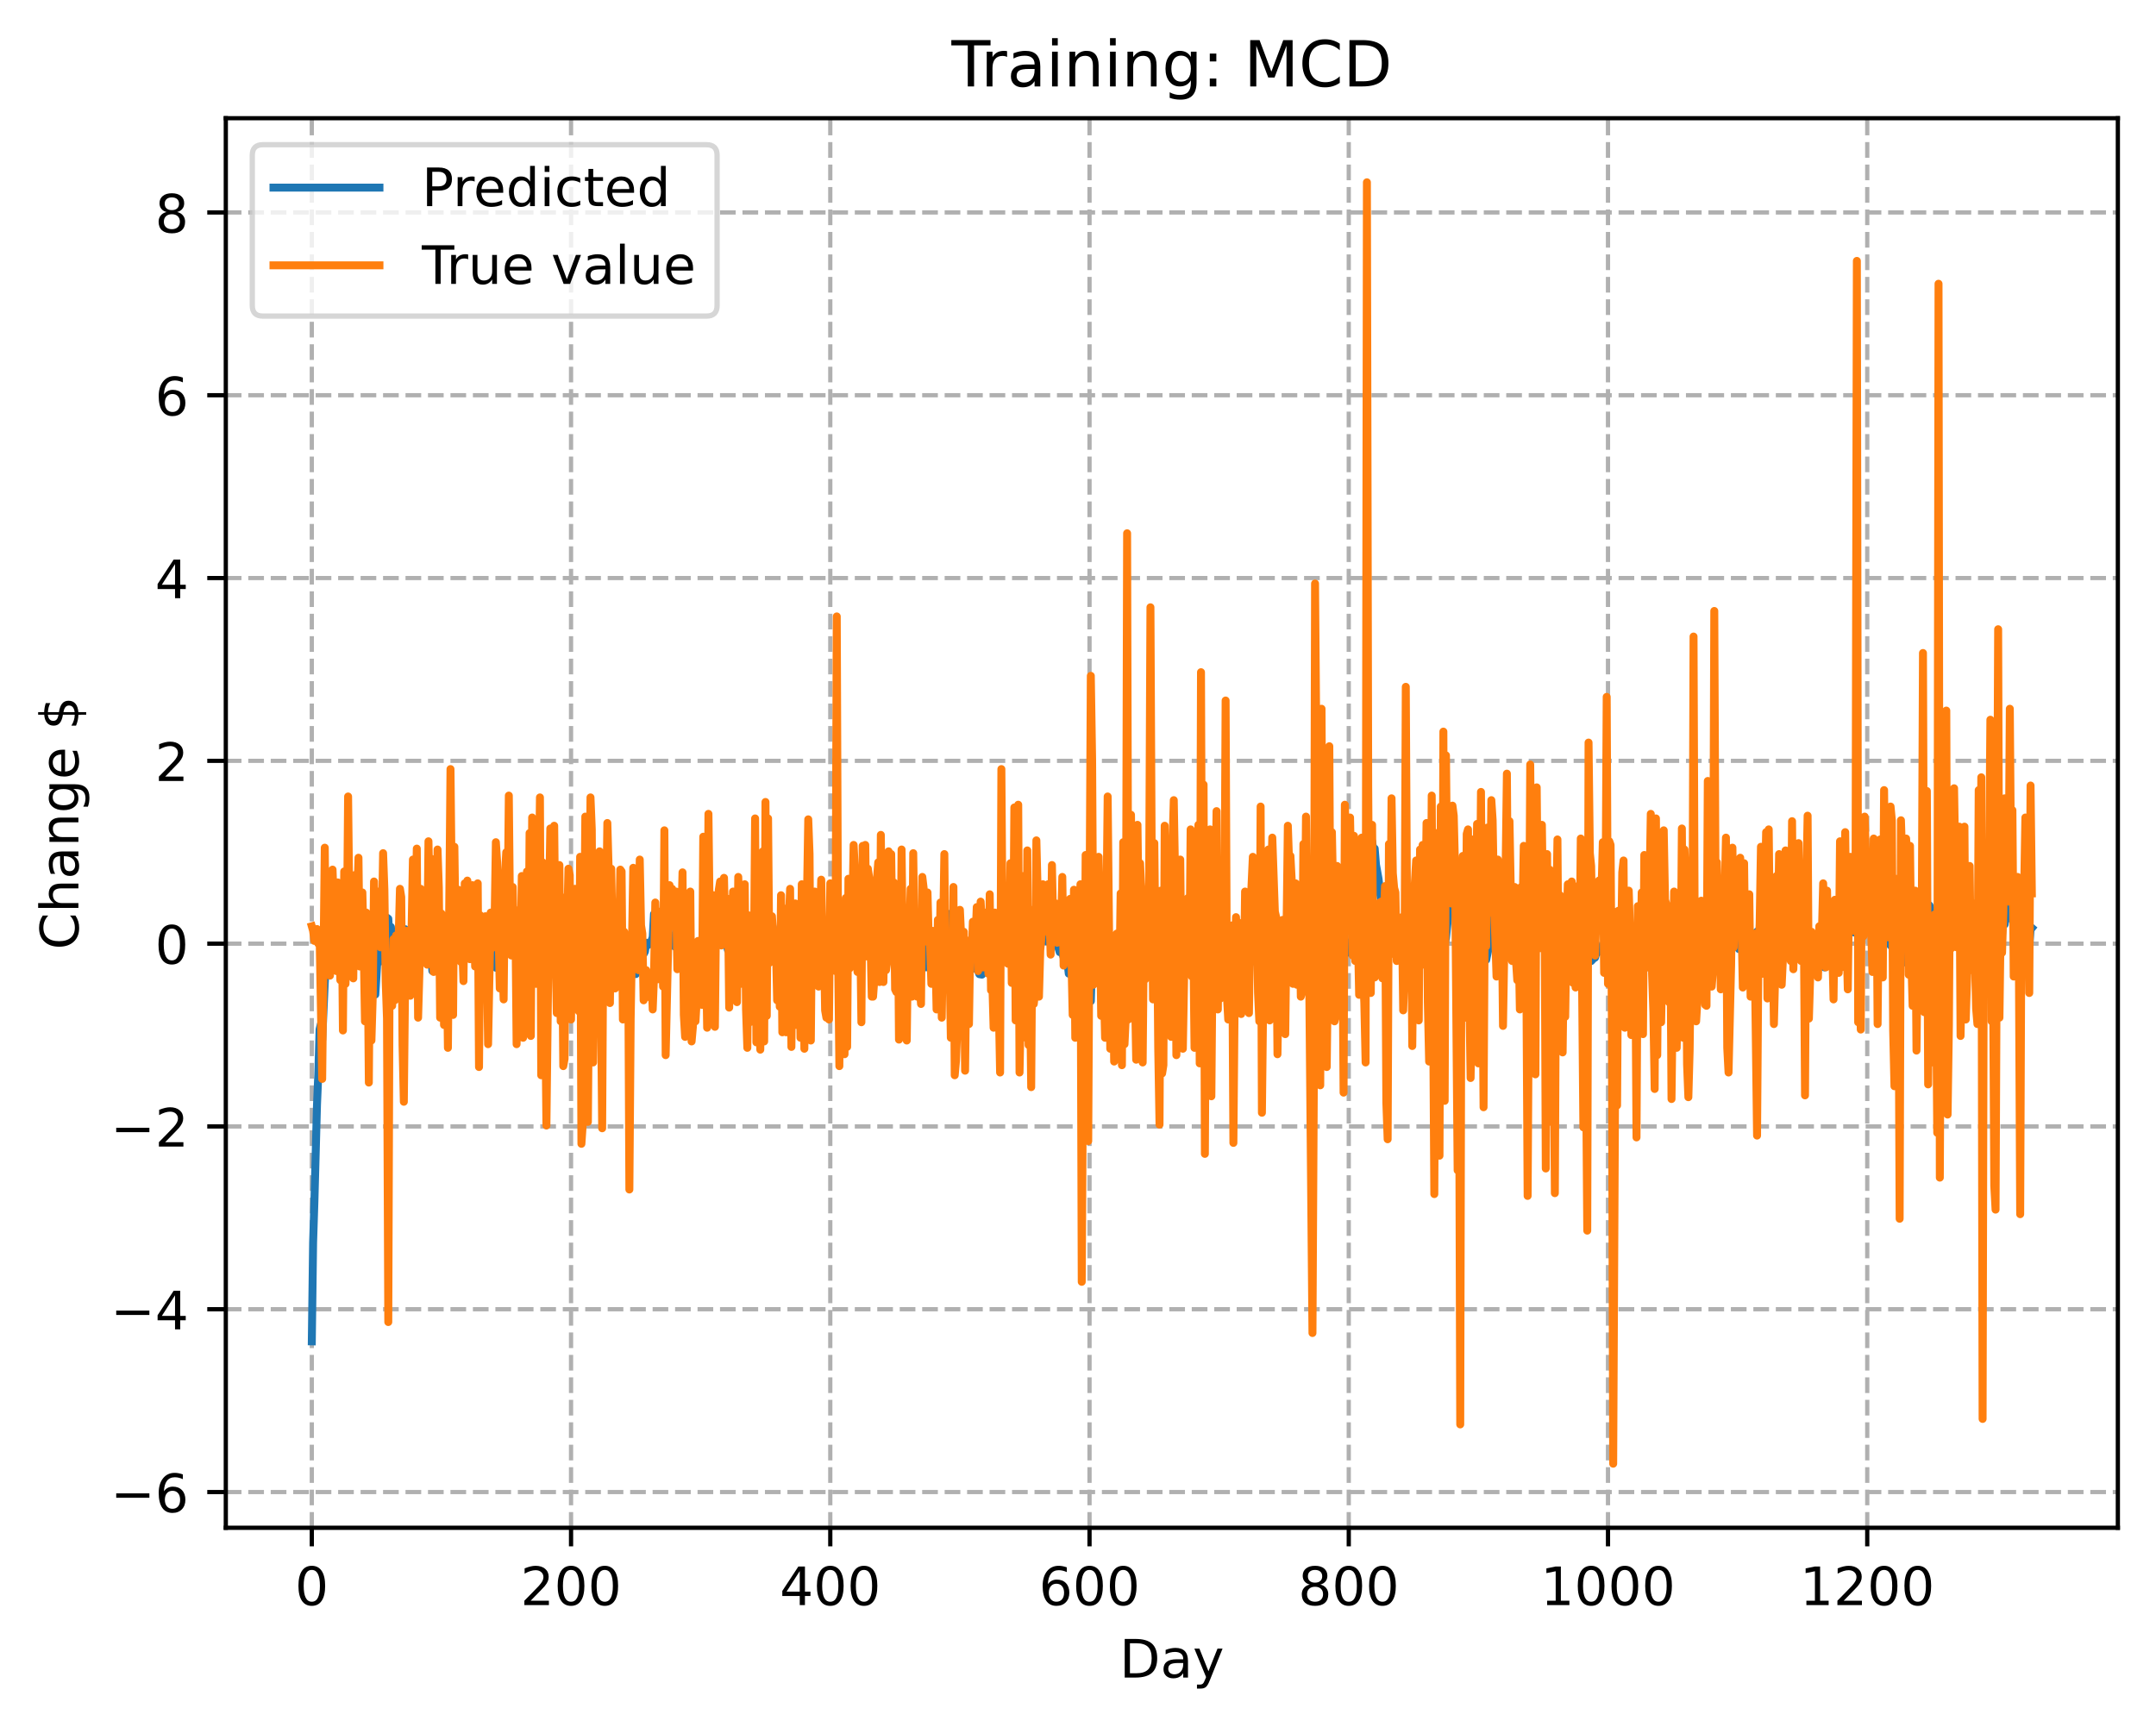 <?xml version="1.0" encoding="utf-8" standalone="no"?>
<!DOCTYPE svg PUBLIC "-//W3C//DTD SVG 1.1//EN"
  "http://www.w3.org/Graphics/SVG/1.1/DTD/svg11.dtd">
<!-- Created with matplotlib (https://matplotlib.org/) -->
<svg height="325.986pt" version="1.1" viewBox="0 0 406.94 325.986" width="406.94pt" xmlns="http://www.w3.org/2000/svg" xmlns:xlink="http://www.w3.org/1999/xlink">
 <defs>
  <style type="text/css">
*{stroke-linecap:butt;stroke-linejoin:round;}
  </style>
 </defs>
 <g id="figure_1">
  <g id="patch_1">
   <path d="M 0 325.986 
L 406.94 325.986 
L 406.94 0 
L 0 0 
z
" style="fill:#ffffff;"/>
  </g>
  <g id="axes_1">
   <g id="patch_2">
    <path d="M 42.62 288.43 
L 399.74 288.43 
L 399.74 22.318 
L 42.62 22.318 
z
" style="fill:#ffffff;"/>
   </g>
   <g id="matplotlib.axis_1">
    <g id="xtick_1">
     <g id="line2d_1">
      <path clip-path="url(#pb94faeab32)" d="M 58.853 288.43 
L 58.853 22.318 
" style="fill:none;stroke:#b0b0b0;stroke-dasharray:2.96,1.28;stroke-dashoffset:0;stroke-width:0.8;"/>
     </g>
     <g id="line2d_2">
      <defs>
       <path d="M 0 0 
L 0 3.5 
" id="mee26831e35" style="stroke:#000000;stroke-width:0.8;"/>
      </defs>
      <g>
       <use style="stroke:#000000;stroke-width:0.8;" x="58.853" xlink:href="#mee26831e35" y="288.43"/>
      </g>
     </g>
     <g id="text_1">
      <!-- 0 -->
      <defs>
       <path d="M 31.781 66.406 
Q 24.172 66.406 20.328 58.906 
Q 16.5 51.422 16.5 36.375 
Q 16.5 21.391 20.328 13.891 
Q 24.172 6.391 31.781 6.391 
Q 39.453 6.391 43.281 13.891 
Q 47.125 21.391 47.125 36.375 
Q 47.125 51.422 43.281 58.906 
Q 39.453 66.406 31.781 66.406 
z
M 31.781 74.219 
Q 44.047 74.219 50.516 64.516 
Q 56.984 54.828 56.984 36.375 
Q 56.984 17.969 50.516 8.266 
Q 44.047 -1.422 31.781 -1.422 
Q 19.531 -1.422 13.062 8.266 
Q 6.594 17.969 6.594 36.375 
Q 6.594 54.828 13.062 64.516 
Q 19.531 74.219 31.781 74.219 
z
" id="DejaVuSans-48"/>
      </defs>
      <g transform="translate(55.672 303.029)scale(0.1 -0.1)">
       <use xlink:href="#DejaVuSans-48"/>
      </g>
     </g>
    </g>
    <g id="xtick_2">
     <g id="line2d_3">
      <path clip-path="url(#pb94faeab32)" d="M 107.784 288.43 
L 107.784 22.318 
" style="fill:none;stroke:#b0b0b0;stroke-dasharray:2.96,1.28;stroke-dashoffset:0;stroke-width:0.8;"/>
     </g>
     <g id="line2d_4">
      <g>
       <use style="stroke:#000000;stroke-width:0.8;" x="107.784" xlink:href="#mee26831e35" y="288.43"/>
      </g>
     </g>
     <g id="text_2">
      <!-- 200 -->
      <defs>
       <path d="M 19.188 8.297 
L 53.609 8.297 
L 53.609 0 
L 7.328 0 
L 7.328 8.297 
Q 12.938 14.109 22.625 23.891 
Q 32.328 33.688 34.812 36.531 
Q 39.547 41.844 41.422 45.531 
Q 43.312 49.219 43.312 52.781 
Q 43.312 58.594 39.234 62.25 
Q 35.156 65.922 28.609 65.922 
Q 23.969 65.922 18.812 64.312 
Q 13.672 62.703 7.812 59.422 
L 7.812 69.391 
Q 13.766 71.781 18.938 73 
Q 24.125 74.219 28.422 74.219 
Q 39.75 74.219 46.484 68.547 
Q 53.219 62.891 53.219 53.422 
Q 53.219 48.922 51.531 44.891 
Q 49.859 40.875 45.406 35.406 
Q 44.188 33.984 37.641 27.219 
Q 31.109 20.453 19.188 8.297 
z
" id="DejaVuSans-50"/>
      </defs>
      <g transform="translate(98.24 303.029)scale(0.1 -0.1)">
       <use xlink:href="#DejaVuSans-50"/>
       <use x="63.623" xlink:href="#DejaVuSans-48"/>
       <use x="127.246" xlink:href="#DejaVuSans-48"/>
      </g>
     </g>
    </g>
    <g id="xtick_3">
     <g id="line2d_5">
      <path clip-path="url(#pb94faeab32)" d="M 156.714 288.43 
L 156.714 22.318 
" style="fill:none;stroke:#b0b0b0;stroke-dasharray:2.96,1.28;stroke-dashoffset:0;stroke-width:0.8;"/>
     </g>
     <g id="line2d_6">
      <g>
       <use style="stroke:#000000;stroke-width:0.8;" x="156.714" xlink:href="#mee26831e35" y="288.43"/>
      </g>
     </g>
     <g id="text_3">
      <!-- 400 -->
      <defs>
       <path d="M 37.797 64.312 
L 12.891 25.391 
L 37.797 25.391 
z
M 35.203 72.906 
L 47.609 72.906 
L 47.609 25.391 
L 58.016 25.391 
L 58.016 17.188 
L 47.609 17.188 
L 47.609 0 
L 37.797 0 
L 37.797 17.188 
L 4.891 17.188 
L 4.891 26.703 
z
" id="DejaVuSans-52"/>
      </defs>
      <g transform="translate(147.17 303.029)scale(0.1 -0.1)">
       <use xlink:href="#DejaVuSans-52"/>
       <use x="63.623" xlink:href="#DejaVuSans-48"/>
       <use x="127.246" xlink:href="#DejaVuSans-48"/>
      </g>
     </g>
    </g>
    <g id="xtick_4">
     <g id="line2d_7">
      <path clip-path="url(#pb94faeab32)" d="M 205.645 288.43 
L 205.645 22.318 
" style="fill:none;stroke:#b0b0b0;stroke-dasharray:2.96,1.28;stroke-dashoffset:0;stroke-width:0.8;"/>
     </g>
     <g id="line2d_8">
      <g>
       <use style="stroke:#000000;stroke-width:0.8;" x="205.645" xlink:href="#mee26831e35" y="288.43"/>
      </g>
     </g>
     <g id="text_4">
      <!-- 600 -->
      <defs>
       <path d="M 33.016 40.375 
Q 26.375 40.375 22.484 35.828 
Q 18.609 31.297 18.609 23.391 
Q 18.609 15.531 22.484 10.953 
Q 26.375 6.391 33.016 6.391 
Q 39.656 6.391 43.531 10.953 
Q 47.406 15.531 47.406 23.391 
Q 47.406 31.297 43.531 35.828 
Q 39.656 40.375 33.016 40.375 
z
M 52.594 71.297 
L 52.594 62.312 
Q 48.875 64.062 45.094 64.984 
Q 41.312 65.922 37.594 65.922 
Q 27.828 65.922 22.672 59.328 
Q 17.531 52.734 16.797 39.406 
Q 19.672 43.656 24.016 45.922 
Q 28.375 48.188 33.594 48.188 
Q 44.578 48.188 50.953 41.516 
Q 57.328 34.859 57.328 23.391 
Q 57.328 12.156 50.688 5.359 
Q 44.047 -1.422 33.016 -1.422 
Q 20.359 -1.422 13.672 8.266 
Q 6.984 17.969 6.984 36.375 
Q 6.984 53.656 15.188 63.938 
Q 23.391 74.219 37.203 74.219 
Q 40.922 74.219 44.703 73.484 
Q 48.484 72.75 52.594 71.297 
z
" id="DejaVuSans-54"/>
      </defs>
      <g transform="translate(196.101 303.029)scale(0.1 -0.1)">
       <use xlink:href="#DejaVuSans-54"/>
       <use x="63.623" xlink:href="#DejaVuSans-48"/>
       <use x="127.246" xlink:href="#DejaVuSans-48"/>
      </g>
     </g>
    </g>
    <g id="xtick_5">
     <g id="line2d_9">
      <path clip-path="url(#pb94faeab32)" d="M 254.575 288.43 
L 254.575 22.318 
" style="fill:none;stroke:#b0b0b0;stroke-dasharray:2.96,1.28;stroke-dashoffset:0;stroke-width:0.8;"/>
     </g>
     <g id="line2d_10">
      <g>
       <use style="stroke:#000000;stroke-width:0.8;" x="254.575" xlink:href="#mee26831e35" y="288.43"/>
      </g>
     </g>
     <g id="text_5">
      <!-- 800 -->
      <defs>
       <path d="M 31.781 34.625 
Q 24.75 34.625 20.719 30.859 
Q 16.703 27.094 16.703 20.516 
Q 16.703 13.922 20.719 10.156 
Q 24.75 6.391 31.781 6.391 
Q 38.812 6.391 42.859 10.172 
Q 46.922 13.969 46.922 20.516 
Q 46.922 27.094 42.891 30.859 
Q 38.875 34.625 31.781 34.625 
z
M 21.922 38.812 
Q 15.578 40.375 12.031 44.719 
Q 8.5 49.078 8.5 55.328 
Q 8.5 64.062 14.719 69.141 
Q 20.953 74.219 31.781 74.219 
Q 42.672 74.219 48.875 69.141 
Q 55.078 64.062 55.078 55.328 
Q 55.078 49.078 51.531 44.719 
Q 48 40.375 41.703 38.812 
Q 48.828 37.156 52.797 32.312 
Q 56.781 27.484 56.781 20.516 
Q 56.781 9.906 50.312 4.234 
Q 43.844 -1.422 31.781 -1.422 
Q 19.734 -1.422 13.25 4.234 
Q 6.781 9.906 6.781 20.516 
Q 6.781 27.484 10.781 32.312 
Q 14.797 37.156 21.922 38.812 
z
M 18.312 54.391 
Q 18.312 48.734 21.844 45.562 
Q 25.391 42.391 31.781 42.391 
Q 38.141 42.391 41.719 45.562 
Q 45.312 48.734 45.312 54.391 
Q 45.312 60.062 41.719 63.234 
Q 38.141 66.406 31.781 66.406 
Q 25.391 66.406 21.844 63.234 
Q 18.312 60.062 18.312 54.391 
z
" id="DejaVuSans-56"/>
      </defs>
      <g transform="translate(245.032 303.029)scale(0.1 -0.1)">
       <use xlink:href="#DejaVuSans-56"/>
       <use x="63.623" xlink:href="#DejaVuSans-48"/>
       <use x="127.246" xlink:href="#DejaVuSans-48"/>
      </g>
     </g>
    </g>
    <g id="xtick_6">
     <g id="line2d_11">
      <path clip-path="url(#pb94faeab32)" d="M 303.506 288.43 
L 303.506 22.318 
" style="fill:none;stroke:#b0b0b0;stroke-dasharray:2.96,1.28;stroke-dashoffset:0;stroke-width:0.8;"/>
     </g>
     <g id="line2d_12">
      <g>
       <use style="stroke:#000000;stroke-width:0.8;" x="303.506" xlink:href="#mee26831e35" y="288.43"/>
      </g>
     </g>
     <g id="text_6">
      <!-- 1000 -->
      <defs>
       <path d="M 12.406 8.297 
L 28.516 8.297 
L 28.516 63.922 
L 10.984 60.406 
L 10.984 69.391 
L 28.422 72.906 
L 38.281 72.906 
L 38.281 8.297 
L 54.391 8.297 
L 54.391 0 
L 12.406 0 
z
" id="DejaVuSans-49"/>
      </defs>
      <g transform="translate(290.781 303.029)scale(0.1 -0.1)">
       <use xlink:href="#DejaVuSans-49"/>
       <use x="63.623" xlink:href="#DejaVuSans-48"/>
       <use x="127.246" xlink:href="#DejaVuSans-48"/>
       <use x="190.869" xlink:href="#DejaVuSans-48"/>
      </g>
     </g>
    </g>
    <g id="xtick_7">
     <g id="line2d_13">
      <path clip-path="url(#pb94faeab32)" d="M 352.437 288.43 
L 352.437 22.318 
" style="fill:none;stroke:#b0b0b0;stroke-dasharray:2.96,1.28;stroke-dashoffset:0;stroke-width:0.8;"/>
     </g>
     <g id="line2d_14">
      <g>
       <use style="stroke:#000000;stroke-width:0.8;" x="352.437" xlink:href="#mee26831e35" y="288.43"/>
      </g>
     </g>
     <g id="text_7">
      <!-- 1200 -->
      <g transform="translate(339.712 303.029)scale(0.1 -0.1)">
       <use xlink:href="#DejaVuSans-49"/>
       <use x="63.623" xlink:href="#DejaVuSans-50"/>
       <use x="127.246" xlink:href="#DejaVuSans-48"/>
       <use x="190.869" xlink:href="#DejaVuSans-48"/>
      </g>
     </g>
    </g>
    <g id="text_8">
     <!-- Day -->
     <defs>
      <path d="M 19.672 64.797 
L 19.672 8.109 
L 31.594 8.109 
Q 46.688 8.109 53.688 14.938 
Q 60.688 21.781 60.688 36.531 
Q 60.688 51.172 53.688 57.984 
Q 46.688 64.797 31.594 64.797 
z
M 9.812 72.906 
L 30.078 72.906 
Q 51.266 72.906 61.172 64.094 
Q 71.094 55.281 71.094 36.531 
Q 71.094 17.672 61.125 8.828 
Q 51.172 0 30.078 0 
L 9.812 0 
z
" id="DejaVuSans-68"/>
      <path d="M 34.281 27.484 
Q 23.391 27.484 19.188 25 
Q 14.984 22.516 14.984 16.5 
Q 14.984 11.719 18.141 8.906 
Q 21.297 6.109 26.703 6.109 
Q 34.188 6.109 38.703 11.406 
Q 43.219 16.703 43.219 25.484 
L 43.219 27.484 
z
M 52.203 31.203 
L 52.203 0 
L 43.219 0 
L 43.219 8.297 
Q 40.141 3.328 35.547 0.953 
Q 30.953 -1.422 24.312 -1.422 
Q 15.922 -1.422 10.953 3.297 
Q 6 8.016 6 15.922 
Q 6 25.141 12.172 29.828 
Q 18.359 34.516 30.609 34.516 
L 43.219 34.516 
L 43.219 35.406 
Q 43.219 41.609 39.141 45 
Q 35.062 48.391 27.688 48.391 
Q 23 48.391 18.547 47.266 
Q 14.109 46.141 10.016 43.891 
L 10.016 52.203 
Q 14.938 54.109 19.578 55.047 
Q 24.219 56 28.609 56 
Q 40.484 56 46.344 49.844 
Q 52.203 43.703 52.203 31.203 
z
" id="DejaVuSans-97"/>
      <path d="M 32.172 -5.078 
Q 28.375 -14.844 24.75 -17.812 
Q 21.141 -20.797 15.094 -20.797 
L 7.906 -20.797 
L 7.906 -13.281 
L 13.188 -13.281 
Q 16.891 -13.281 18.938 -11.516 
Q 21 -9.766 23.484 -3.219 
L 25.094 0.875 
L 2.984 54.688 
L 12.5 54.688 
L 29.594 11.922 
L 46.688 54.688 
L 56.203 54.688 
z
" id="DejaVuSans-121"/>
     </defs>
     <g transform="translate(211.307 316.707)scale(0.1 -0.1)">
      <use xlink:href="#DejaVuSans-68"/>
      <use x="77.002" xlink:href="#DejaVuSans-97"/>
      <use x="138.281" xlink:href="#DejaVuSans-121"/>
     </g>
    </g>
   </g>
   <g id="matplotlib.axis_2">
    <g id="ytick_1">
     <g id="line2d_15">
      <path clip-path="url(#pb94faeab32)" d="M 42.62 281.683 
L 399.74 281.683 
" style="fill:none;stroke:#b0b0b0;stroke-dasharray:2.96,1.28;stroke-dashoffset:0;stroke-width:0.8;"/>
     </g>
     <g id="line2d_16">
      <defs>
       <path d="M 0 0 
L -3.5 0 
" id="m97578825b5" style="stroke:#000000;stroke-width:0.8;"/>
      </defs>
      <g>
       <use style="stroke:#000000;stroke-width:0.8;" x="42.62" xlink:href="#m97578825b5" y="281.683"/>
      </g>
     </g>
     <g id="text_9">
      <!-- −6 -->
      <defs>
       <path d="M 10.594 35.5 
L 73.188 35.5 
L 73.188 27.203 
L 10.594 27.203 
z
" id="DejaVuSans-8722"/>
      </defs>
      <g transform="translate(20.878 285.483)scale(0.1 -0.1)">
       <use xlink:href="#DejaVuSans-8722"/>
       <use x="83.789" xlink:href="#DejaVuSans-54"/>
      </g>
     </g>
    </g>
    <g id="ytick_2">
     <g id="line2d_17">
      <path clip-path="url(#pb94faeab32)" d="M 42.62 247.173 
L 399.74 247.173 
" style="fill:none;stroke:#b0b0b0;stroke-dasharray:2.96,1.28;stroke-dashoffset:0;stroke-width:0.8;"/>
     </g>
     <g id="line2d_18">
      <g>
       <use style="stroke:#000000;stroke-width:0.8;" x="42.62" xlink:href="#m97578825b5" y="247.173"/>
      </g>
     </g>
     <g id="text_10">
      <!-- −4 -->
      <g transform="translate(20.878 250.972)scale(0.1 -0.1)">
       <use xlink:href="#DejaVuSans-8722"/>
       <use x="83.789" xlink:href="#DejaVuSans-52"/>
      </g>
     </g>
    </g>
    <g id="ytick_3">
     <g id="line2d_19">
      <path clip-path="url(#pb94faeab32)" d="M 42.62 212.662 
L 399.74 212.662 
" style="fill:none;stroke:#b0b0b0;stroke-dasharray:2.96,1.28;stroke-dashoffset:0;stroke-width:0.8;"/>
     </g>
     <g id="line2d_20">
      <g>
       <use style="stroke:#000000;stroke-width:0.8;" x="42.62" xlink:href="#m97578825b5" y="212.662"/>
      </g>
     </g>
     <g id="text_11">
      <!-- −2 -->
      <g transform="translate(20.878 216.461)scale(0.1 -0.1)">
       <use xlink:href="#DejaVuSans-8722"/>
       <use x="83.789" xlink:href="#DejaVuSans-50"/>
      </g>
     </g>
    </g>
    <g id="ytick_4">
     <g id="line2d_21">
      <path clip-path="url(#pb94faeab32)" d="M 42.62 178.151 
L 399.74 178.151 
" style="fill:none;stroke:#b0b0b0;stroke-dasharray:2.96,1.28;stroke-dashoffset:0;stroke-width:0.8;"/>
     </g>
     <g id="line2d_22">
      <g>
       <use style="stroke:#000000;stroke-width:0.8;" x="42.62" xlink:href="#m97578825b5" y="178.151"/>
      </g>
     </g>
     <g id="text_12">
      <!-- 0 -->
      <g transform="translate(29.258 181.95)scale(0.1 -0.1)">
       <use xlink:href="#DejaVuSans-48"/>
      </g>
     </g>
    </g>
    <g id="ytick_5">
     <g id="line2d_23">
      <path clip-path="url(#pb94faeab32)" d="M 42.62 143.64 
L 399.74 143.64 
" style="fill:none;stroke:#b0b0b0;stroke-dasharray:2.96,1.28;stroke-dashoffset:0;stroke-width:0.8;"/>
     </g>
     <g id="line2d_24">
      <g>
       <use style="stroke:#000000;stroke-width:0.8;" x="42.62" xlink:href="#m97578825b5" y="143.64"/>
      </g>
     </g>
     <g id="text_13">
      <!-- 2 -->
      <g transform="translate(29.258 147.44)scale(0.1 -0.1)">
       <use xlink:href="#DejaVuSans-50"/>
      </g>
     </g>
    </g>
    <g id="ytick_6">
     <g id="line2d_25">
      <path clip-path="url(#pb94faeab32)" d="M 42.62 109.13 
L 399.74 109.13 
" style="fill:none;stroke:#b0b0b0;stroke-dasharray:2.96,1.28;stroke-dashoffset:0;stroke-width:0.8;"/>
     </g>
     <g id="line2d_26">
      <g>
       <use style="stroke:#000000;stroke-width:0.8;" x="42.62" xlink:href="#m97578825b5" y="109.13"/>
      </g>
     </g>
     <g id="text_14">
      <!-- 4 -->
      <g transform="translate(29.258 112.929)scale(0.1 -0.1)">
       <use xlink:href="#DejaVuSans-52"/>
      </g>
     </g>
    </g>
    <g id="ytick_7">
     <g id="line2d_27">
      <path clip-path="url(#pb94faeab32)" d="M 42.62 74.619 
L 399.74 74.619 
" style="fill:none;stroke:#b0b0b0;stroke-dasharray:2.96,1.28;stroke-dashoffset:0;stroke-width:0.8;"/>
     </g>
     <g id="line2d_28">
      <g>
       <use style="stroke:#000000;stroke-width:0.8;" x="42.62" xlink:href="#m97578825b5" y="74.619"/>
      </g>
     </g>
     <g id="text_15">
      <!-- 6 -->
      <g transform="translate(29.258 78.418)scale(0.1 -0.1)">
       <use xlink:href="#DejaVuSans-54"/>
      </g>
     </g>
    </g>
    <g id="ytick_8">
     <g id="line2d_29">
      <path clip-path="url(#pb94faeab32)" d="M 42.62 40.108 
L 399.74 40.108 
" style="fill:none;stroke:#b0b0b0;stroke-dasharray:2.96,1.28;stroke-dashoffset:0;stroke-width:0.8;"/>
     </g>
     <g id="line2d_30">
      <g>
       <use style="stroke:#000000;stroke-width:0.8;" x="42.62" xlink:href="#m97578825b5" y="40.108"/>
      </g>
     </g>
     <g id="text_16">
      <!-- 8 -->
      <g transform="translate(29.258 43.908)scale(0.1 -0.1)">
       <use xlink:href="#DejaVuSans-56"/>
      </g>
     </g>
    </g>
    <g id="text_17">
     <!-- Change $ -->
     <defs>
      <path d="M 64.406 67.281 
L 64.406 56.891 
Q 59.422 61.531 53.781 63.812 
Q 48.141 66.109 41.797 66.109 
Q 29.297 66.109 22.656 58.469 
Q 16.016 50.828 16.016 36.375 
Q 16.016 21.969 22.656 14.328 
Q 29.297 6.688 41.797 6.688 
Q 48.141 6.688 53.781 8.984 
Q 59.422 11.281 64.406 15.922 
L 64.406 5.609 
Q 59.234 2.094 53.438 0.328 
Q 47.656 -1.422 41.219 -1.422 
Q 24.656 -1.422 15.125 8.703 
Q 5.609 18.844 5.609 36.375 
Q 5.609 53.953 15.125 64.078 
Q 24.656 74.219 41.219 74.219 
Q 47.75 74.219 53.531 72.484 
Q 59.328 70.75 64.406 67.281 
z
" id="DejaVuSans-67"/>
      <path d="M 54.891 33.016 
L 54.891 0 
L 45.906 0 
L 45.906 32.719 
Q 45.906 40.484 42.875 44.328 
Q 39.844 48.188 33.797 48.188 
Q 26.516 48.188 22.312 43.547 
Q 18.109 38.922 18.109 30.906 
L 18.109 0 
L 9.078 0 
L 9.078 75.984 
L 18.109 75.984 
L 18.109 46.188 
Q 21.344 51.125 25.703 53.562 
Q 30.078 56 35.797 56 
Q 45.219 56 50.047 50.172 
Q 54.891 44.344 54.891 33.016 
z
" id="DejaVuSans-104"/>
      <path d="M 54.891 33.016 
L 54.891 0 
L 45.906 0 
L 45.906 32.719 
Q 45.906 40.484 42.875 44.328 
Q 39.844 48.188 33.797 48.188 
Q 26.516 48.188 22.312 43.547 
Q 18.109 38.922 18.109 30.906 
L 18.109 0 
L 9.078 0 
L 9.078 54.688 
L 18.109 54.688 
L 18.109 46.188 
Q 21.344 51.125 25.703 53.562 
Q 30.078 56 35.797 56 
Q 45.219 56 50.047 50.172 
Q 54.891 44.344 54.891 33.016 
z
" id="DejaVuSans-110"/>
      <path d="M 45.406 27.984 
Q 45.406 37.75 41.375 43.109 
Q 37.359 48.484 30.078 48.484 
Q 22.859 48.484 18.828 43.109 
Q 14.797 37.75 14.797 27.984 
Q 14.797 18.266 18.828 12.891 
Q 22.859 7.516 30.078 7.516 
Q 37.359 7.516 41.375 12.891 
Q 45.406 18.266 45.406 27.984 
z
M 54.391 6.781 
Q 54.391 -7.172 48.188 -13.984 
Q 42 -20.797 29.203 -20.797 
Q 24.469 -20.797 20.266 -20.094 
Q 16.062 -19.391 12.109 -17.922 
L 12.109 -9.188 
Q 16.062 -11.328 19.922 -12.344 
Q 23.781 -13.375 27.781 -13.375 
Q 36.625 -13.375 41.016 -8.766 
Q 45.406 -4.156 45.406 5.172 
L 45.406 9.625 
Q 42.625 4.781 38.281 2.391 
Q 33.938 0 27.875 0 
Q 17.828 0 11.672 7.656 
Q 5.516 15.328 5.516 27.984 
Q 5.516 40.672 11.672 48.328 
Q 17.828 56 27.875 56 
Q 33.938 56 38.281 53.609 
Q 42.625 51.219 45.406 46.391 
L 45.406 54.688 
L 54.391 54.688 
z
" id="DejaVuSans-103"/>
      <path d="M 56.203 29.594 
L 56.203 25.203 
L 14.891 25.203 
Q 15.484 15.922 20.484 11.062 
Q 25.484 6.203 34.422 6.203 
Q 39.594 6.203 44.453 7.469 
Q 49.312 8.734 54.109 11.281 
L 54.109 2.781 
Q 49.266 0.734 44.188 -0.344 
Q 39.109 -1.422 33.891 -1.422 
Q 20.797 -1.422 13.156 6.188 
Q 5.516 13.812 5.516 26.812 
Q 5.516 40.234 12.766 48.109 
Q 20.016 56 32.328 56 
Q 43.359 56 49.781 48.891 
Q 56.203 41.797 56.203 29.594 
z
M 47.219 32.234 
Q 47.125 39.594 43.094 43.984 
Q 39.062 48.391 32.422 48.391 
Q 24.906 48.391 20.391 44.141 
Q 15.875 39.891 15.188 32.172 
z
" id="DejaVuSans-101"/>
      <path id="DejaVuSans-32"/>
      <path d="M 33.797 -14.703 
L 28.906 -14.703 
L 28.859 0 
Q 23.734 0.094 18.609 1.188 
Q 13.484 2.297 8.297 4.5 
L 8.297 13.281 
Q 13.281 10.156 18.375 8.562 
Q 23.484 6.984 28.906 6.938 
L 28.906 29.203 
Q 18.109 30.953 13.203 35.156 
Q 8.297 39.359 8.297 46.688 
Q 8.297 54.641 13.625 59.219 
Q 18.953 63.812 28.906 64.5 
L 28.906 75.984 
L 33.797 75.984 
L 33.797 64.656 
Q 38.328 64.453 42.578 63.688 
Q 46.828 62.938 50.875 61.625 
L 50.875 53.078 
Q 46.828 55.125 42.547 56.25 
Q 38.281 57.375 33.797 57.562 
L 33.797 36.719 
Q 44.875 35.016 50.094 30.609 
Q 55.328 26.219 55.328 18.609 
Q 55.328 10.359 49.781 5.594 
Q 44.234 0.828 33.797 0.094 
z
M 28.906 37.594 
L 28.906 57.625 
Q 23.25 56.984 20.266 54.391 
Q 17.281 51.812 17.281 47.516 
Q 17.281 43.312 20.031 40.969 
Q 22.797 38.625 28.906 37.594 
z
M 33.797 28.219 
L 33.797 7.078 
Q 39.984 7.906 43.141 10.594 
Q 46.297 13.281 46.297 17.672 
Q 46.297 21.969 43.281 24.5 
Q 40.281 27.047 33.797 28.219 
z
" id="DejaVuSans-36"/>
     </defs>
     <g transform="translate(14.798 179.288)rotate(-90)scale(0.1 -0.1)">
      <use xlink:href="#DejaVuSans-67"/>
      <use x="69.824" xlink:href="#DejaVuSans-104"/>
      <use x="133.203" xlink:href="#DejaVuSans-97"/>
      <use x="194.482" xlink:href="#DejaVuSans-110"/>
      <use x="257.861" xlink:href="#DejaVuSans-103"/>
      <use x="321.338" xlink:href="#DejaVuSans-101"/>
      <use x="382.861" xlink:href="#DejaVuSans-32"/>
      <use x="414.648" xlink:href="#DejaVuSans-36"/>
     </g>
    </g>
   </g>
   <g id="line2d_31">
    <path clip-path="url(#pb94faeab32)" d="M 58.853 253.235 
L 59.098 234.588 
L 59.342 226.884 
L 59.832 208.563 
L 60.076 202.815 
L 60.321 194.346 
L 60.566 193.347 
L 60.81 196.297 
L 61.3 185.517 
L 61.789 177.833 
L 62.034 182.143 
L 62.278 177.347 
L 62.523 181.071 
L 62.767 180.673 
L 63.012 176.579 
L 63.257 177.246 
L 63.501 178.859 
L 63.746 175.156 
L 63.991 175.003 
L 64.235 171.5 
L 64.48 170.096 
L 64.725 177.053 
L 64.969 177.634 
L 65.214 181.354 
L 65.459 177.078 
L 65.703 181.966 
L 66.437 177.535 
L 66.682 174.027 
L 67.171 178.793 
L 67.416 179.125 
L 67.661 177.256 
L 67.905 177.16 
L 68.15 175.087 
L 68.395 175.041 
L 68.639 175.524 
L 68.884 176.467 
L 69.128 179.614 
L 69.373 188.654 
L 69.618 189.507 
L 69.862 184.668 
L 70.352 179.699 
L 70.841 187.757 
L 71.33 179.644 
L 71.575 178.547 
L 71.82 181.505 
L 72.064 177.485 
L 72.309 179.339 
L 72.554 173.998 
L 72.798 174.988 
L 73.043 173.253 
L 73.288 173.449 
L 73.532 177.323 
L 73.777 174.992 
L 74.022 177.809 
L 74.266 184.7 
L 74.755 177.18 
L 75 184.508 
L 75.245 188.389 
L 75.734 186.471 
L 76.468 175.421 
L 76.713 179.097 
L 76.957 178.187 
L 77.447 185.732 
L 77.691 186.243 
L 77.936 187.161 
L 78.181 186.668 
L 78.67 184.402 
L 78.915 179.665 
L 79.159 179.645 
L 79.404 179.996 
L 79.649 181.059 
L 79.893 175.88 
L 80.383 175.034 
L 80.627 178.818 
L 80.872 178.215 
L 81.116 176.627 
L 81.606 183.298 
L 82.34 173.593 
L 82.584 174.028 
L 82.829 173.789 
L 83.074 178.08 
L 83.318 176.382 
L 83.563 173.802 
L 83.808 177.896 
L 84.052 177.689 
L 84.297 182.029 
L 85.031 176.552 
L 85.276 176.702 
L 85.52 172.279 
L 85.765 170.689 
L 86.01 171.891 
L 86.254 173.785 
L 86.499 171.761 
L 86.988 177.949 
L 87.233 177.929 
L 87.477 173.768 
L 87.722 173.062 
L 87.967 176.31 
L 88.211 177.333 
L 88.456 177.161 
L 88.701 177.528 
L 88.945 173.888 
L 89.19 176.107 
L 89.435 176.787 
L 89.679 178.099 
L 89.924 175.63 
L 90.169 176.446 
L 90.413 175.634 
L 91.147 182.904 
L 91.392 181.53 
L 91.881 182.431 
L 92.126 179.087 
L 92.371 178.75 
L 92.615 179.95 
L 92.86 180.505 
L 93.104 178.742 
L 93.349 181.924 
L 93.594 182.698 
L 93.838 181.569 
L 94.083 181.168 
L 94.328 181.487 
L 94.572 176.936 
L 94.817 179.185 
L 95.062 179.791 
L 95.796 178.21 
L 96.04 178.016 
L 96.285 176.54 
L 96.53 178.386 
L 96.774 175.051 
L 97.019 175.666 
L 97.264 173.611 
L 97.508 174.809 
L 97.753 175.11 
L 97.998 175.711 
L 98.242 174.861 
L 98.487 172.817 
L 98.731 174.945 
L 98.976 175.241 
L 99.221 178.506 
L 99.465 178.306 
L 99.71 177.31 
L 100.199 173.711 
L 100.689 176.365 
L 100.933 176.923 
L 101.178 174.893 
L 101.423 175.496 
L 101.912 172.844 
L 102.157 174.597 
L 102.401 174.293 
L 102.646 175.819 
L 102.891 175.794 
L 103.135 177.399 
L 103.38 175.631 
L 103.625 178.352 
L 104.114 180.076 
L 104.359 179.273 
L 104.603 177.382 
L 104.848 176.597 
L 105.092 174.328 
L 105.337 176.198 
L 105.582 175.189 
L 105.826 175.912 
L 106.071 174.074 
L 106.316 177.182 
L 106.56 177.617 
L 106.805 178.557 
L 107.05 178.151 
L 107.294 180.158 
L 107.539 179.299 
L 107.784 176.017 
L 108.028 175.656 
L 108.273 175.886 
L 108.518 176.705 
L 108.762 176.847 
L 109.007 177.452 
L 109.741 181.606 
L 109.986 179.503 
L 110.23 178.601 
L 110.475 181.209 
L 110.719 182.201 
L 110.964 180.014 
L 111.209 180.445 
L 111.453 184.434 
L 111.698 184.832 
L 111.943 182.482 
L 112.187 182.089 
L 112.432 183.235 
L 112.677 182.963 
L 112.921 182.05 
L 113.166 182.695 
L 113.411 181.795 
L 113.655 180.319 
L 113.9 180.63 
L 114.389 183.465 
L 114.634 183.076 
L 114.879 180.588 
L 115.123 181.098 
L 115.368 179.891 
L 115.613 181.373 
L 115.857 180.74 
L 116.102 179.22 
L 116.346 179.385 
L 116.591 181.632 
L 116.836 182.124 
L 117.08 179.114 
L 117.325 179.501 
L 117.57 179.214 
L 117.814 178.368 
L 118.059 179.651 
L 118.304 179.239 
L 118.793 181.208 
L 119.038 181.267 
L 119.282 182.813 
L 119.527 182.5 
L 119.772 183.807 
L 120.016 183.895 
L 120.506 182.127 
L 120.75 180.728 
L 120.995 180.738 
L 121.24 179.817 
L 121.484 180.1 
L 121.729 179.658 
L 121.974 177.977 
L 122.218 178.479 
L 122.463 178.132 
L 122.707 178.255 
L 123.197 176.954 
L 123.441 172.553 
L 123.686 174.309 
L 123.931 175.213 
L 124.175 173.697 
L 124.42 175.103 
L 124.665 175.382 
L 124.909 175.976 
L 125.154 177.115 
L 125.399 176.943 
L 125.643 176.978 
L 125.888 176.486 
L 126.133 176.277 
L 126.377 178.048 
L 126.622 178.245 
L 126.867 177.442 
L 127.111 178.323 
L 127.356 178.709 
L 127.601 175.74 
L 127.845 176.999 
L 128.09 177.355 
L 128.334 180.351 
L 128.579 181.213 
L 128.824 179.32 
L 129.313 178.754 
L 129.558 179.662 
L 130.047 182.681 
L 130.292 181.408 
L 130.536 181.789 
L 131.026 180.208 
L 131.27 179.213 
L 131.515 179.815 
L 131.76 179.821 
L 132.004 181.009 
L 132.494 179.423 
L 132.738 181.232 
L 132.983 178.759 
L 133.228 177.782 
L 133.472 178.131 
L 133.717 177.783 
L 133.962 175.497 
L 134.451 173.548 
L 134.94 172.077 
L 135.429 174.895 
L 135.919 177.57 
L 136.408 176.037 
L 136.653 176.333 
L 136.897 177.104 
L 137.387 179.322 
L 137.631 178.72 
L 137.876 177.668 
L 138.365 179.569 
L 138.855 180.788 
L 139.344 176.5 
L 139.589 177.258 
L 139.833 177.381 
L 140.078 177.135 
L 140.322 177.585 
L 140.567 179.597 
L 140.812 178.375 
L 141.056 178.863 
L 141.546 179.05 
L 141.79 180.229 
L 142.28 177.012 
L 142.524 177.931 
L 142.769 176.586 
L 143.014 177.877 
L 143.258 178.001 
L 143.503 177.812 
L 144.237 180.846 
L 144.482 177.755 
L 144.726 176.117 
L 145.216 174.631 
L 145.46 174.28 
L 145.705 174.433 
L 146.194 176.502 
L 146.439 176.816 
L 146.683 178.901 
L 146.928 177.362 
L 147.417 180.895 
L 147.662 180.563 
L 147.907 181.366 
L 148.151 183.042 
L 148.396 183.65 
L 148.641 183.722 
L 148.885 182.182 
L 149.13 181.357 
L 149.375 179.643 
L 149.619 179.584 
L 149.864 181.689 
L 150.109 178.604 
L 150.353 180.011 
L 150.598 178.949 
L 150.843 180.409 
L 151.087 180.966 
L 151.577 183.993 
L 151.821 182.216 
L 152.066 181.288 
L 152.31 183.375 
L 152.555 181.996 
L 152.8 183.582 
L 153.289 180.041 
L 153.534 179.927 
L 153.778 180.278 
L 154.023 179.187 
L 154.512 180.086 
L 154.757 180.395 
L 155.002 182.12 
L 155.491 182.359 
L 155.736 182.216 
L 155.98 179.134 
L 156.225 178.647 
L 156.47 180.23 
L 156.714 180.828 
L 156.959 178.872 
L 157.448 180.636 
L 157.693 178.288 
L 157.938 179.007 
L 158.182 179.281 
L 158.427 174.78 
L 158.671 172.522 
L 158.916 173.796 
L 159.161 176.212 
L 159.405 176.019 
L 159.65 174.127 
L 160.139 175.081 
L 160.384 177.152 
L 160.873 174.878 
L 161.118 175.87 
L 161.363 178.242 
L 161.607 176.005 
L 162.097 177.995 
L 162.341 176.247 
L 162.586 175.42 
L 162.831 175.947 
L 163.075 175.687 
L 163.32 175.802 
L 163.565 175.279 
L 163.809 173.943 
L 164.054 174.95 
L 164.298 172.693 
L 164.543 173.521 
L 164.788 172.004 
L 165.032 173.222 
L 165.277 173.415 
L 165.522 172.225 
L 165.766 174.099 
L 166.011 173.695 
L 166.256 173.998 
L 166.5 173.078 
L 166.745 171.121 
L 166.99 173.323 
L 167.234 171.574 
L 167.479 171.504 
L 167.724 172.683 
L 167.968 171.998 
L 168.213 169.945 
L 168.458 173.067 
L 168.702 171.041 
L 168.947 171.181 
L 169.192 174.249 
L 169.436 174.18 
L 169.681 172.326 
L 169.926 172.328 
L 170.17 171.566 
L 170.415 172.494 
L 170.659 171.365 
L 170.904 172.106 
L 171.393 174.59 
L 171.638 173.374 
L 171.883 173.813 
L 172.127 176.272 
L 172.372 177.24 
L 172.617 176.939 
L 172.861 176.03 
L 173.106 176.371 
L 173.351 177.414 
L 173.595 179.281 
L 173.84 178.77 
L 174.085 181.723 
L 174.329 182.511 
L 174.819 182.625 
L 175.063 178.608 
L 175.308 179.041 
L 175.553 180.115 
L 175.797 179.503 
L 176.042 176.284 
L 176.286 177.383 
L 176.531 177.51 
L 176.776 177.038 
L 177.265 180.852 
L 177.51 177.066 
L 177.754 179.408 
L 177.999 180.425 
L 178.244 179.265 
L 178.488 179.848 
L 178.978 175.3 
L 179.222 177.808 
L 179.712 172.259 
L 179.956 174.254 
L 180.201 174.78 
L 180.446 174.544 
L 180.69 175.033 
L 181.18 178.054 
L 181.424 177.997 
L 181.669 178.538 
L 181.914 178.122 
L 182.403 181.337 
L 182.892 182.561 
L 183.137 182.2 
L 183.626 182.902 
L 183.871 181.888 
L 184.115 182.739 
L 184.36 182.89 
L 184.605 183.248 
L 184.849 183.913 
L 185.339 184 
L 185.583 183.649 
L 185.828 181.269 
L 186.562 178.651 
L 186.807 178.627 
L 187.051 178.814 
L 187.296 176.096 
L 187.541 176.806 
L 187.785 177.128 
L 188.03 176.464 
L 188.274 177.559 
L 188.519 177.69 
L 188.764 178.053 
L 189.008 179.745 
L 189.498 176.01 
L 189.742 176.372 
L 189.987 177.304 
L 190.232 179.138 
L 190.476 177.774 
L 190.721 174.945 
L 190.966 175.331 
L 191.21 176.741 
L 191.455 174.281 
L 191.7 174.473 
L 191.944 174.912 
L 192.189 174.75 
L 192.434 176.018 
L 192.923 175.146 
L 193.168 173.456 
L 193.657 175.652 
L 193.902 178.673 
L 194.146 177.348 
L 194.391 175.411 
L 195.125 179.817 
L 195.369 178.248 
L 195.859 173.688 
L 196.103 174.756 
L 196.348 174.282 
L 196.593 173.096 
L 197.082 176.978 
L 197.571 177.707 
L 197.816 177.043 
L 198.061 177.301 
L 198.305 174.069 
L 198.55 174.619 
L 198.795 176.361 
L 199.039 177.23 
L 199.284 177.343 
L 200.018 179.754 
L 200.262 178.606 
L 200.507 179.981 
L 200.752 180.7 
L 200.996 181.053 
L 201.241 182.109 
L 201.486 181.731 
L 201.73 183.817 
L 202.22 182.391 
L 202.464 182.272 
L 202.709 181.548 
L 202.954 183.38 
L 203.198 183.005 
L 203.443 181.025 
L 203.688 182.882 
L 203.932 183.846 
L 204.177 182.905 
L 204.422 183.502 
L 204.666 184.532 
L 204.911 184.317 
L 205.156 186.669 
L 205.4 187.051 
L 205.645 188.834 
L 205.889 189.005 
L 206.134 180.937 
L 206.623 175.935 
L 206.868 175.974 
L 207.113 175.835 
L 207.602 179.678 
L 208.091 176.992 
L 208.336 178.467 
L 208.581 178.229 
L 208.825 179.789 
L 209.07 178.198 
L 209.315 178.787 
L 209.559 178.118 
L 209.804 178.046 
L 210.049 180.642 
L 210.293 178.173 
L 210.538 178.455 
L 210.783 178.532 
L 211.027 178.259 
L 211.272 178.392 
L 211.761 177.536 
L 212.006 177.442 
L 212.25 177.674 
L 212.495 177.584 
L 212.74 178.181 
L 212.984 174.078 
L 213.229 172.085 
L 213.474 173.919 
L 213.963 172.539 
L 214.208 172.034 
L 214.452 170.724 
L 214.697 172.199 
L 214.942 172.131 
L 215.186 174.232 
L 215.431 172.7 
L 215.92 176.198 
L 216.41 177.108 
L 216.654 179.91 
L 216.899 180.778 
L 217.144 179.615 
L 217.388 177.845 
L 217.877 171.17 
L 218.122 170.153 
L 218.367 170.114 
L 218.611 169.917 
L 218.856 169.393 
L 219.345 175.97 
L 219.59 175.799 
L 219.835 177.325 
L 220.079 180.937 
L 220.569 179.993 
L 220.813 179.74 
L 221.303 177.456 
L 221.547 178.022 
L 221.792 177.991 
L 222.281 175.923 
L 222.526 175.986 
L 222.771 175.268 
L 223.015 176.745 
L 223.26 177.346 
L 223.505 177.386 
L 223.749 178.096 
L 224.238 180.491 
L 224.483 180.842 
L 224.728 180.659 
L 224.972 179.049 
L 225.217 179.399 
L 225.706 180.92 
L 225.951 180.505 
L 226.196 181.781 
L 226.44 182.261 
L 226.685 181.245 
L 227.174 176.17 
L 227.419 176.272 
L 227.664 176.694 
L 228.153 178.715 
L 228.398 177.405 
L 228.642 178.411 
L 228.887 178.33 
L 229.621 183.39 
L 229.865 183.001 
L 230.11 181.116 
L 230.355 180.745 
L 230.599 180.075 
L 230.844 178.4 
L 231.089 180.323 
L 231.333 179.115 
L 231.578 179.248 
L 231.823 176.196 
L 232.067 175.801 
L 232.312 175.113 
L 232.801 178.13 
L 233.291 179.155 
L 233.535 180.825 
L 233.78 180.471 
L 234.025 181.154 
L 234.269 180.963 
L 234.514 180.151 
L 234.759 180.826 
L 235.003 180.081 
L 235.248 180.878 
L 235.493 181.195 
L 235.737 181.118 
L 235.982 181.326 
L 236.226 181.077 
L 236.471 181.177 
L 236.716 181.497 
L 236.96 179.96 
L 237.205 179.414 
L 237.45 178.14 
L 237.694 177.868 
L 237.939 178.398 
L 238.184 179.508 
L 238.673 179.619 
L 238.918 178.798 
L 239.162 180.337 
L 239.652 179.257 
L 239.896 178.488 
L 240.141 178.767 
L 240.386 178.395 
L 240.63 178.385 
L 241.12 177.355 
L 241.364 177.784 
L 241.609 176.984 
L 241.853 177.705 
L 242.098 177.463 
L 242.587 176.579 
L 243.077 177.879 
L 243.321 180.415 
L 243.566 178.496 
L 244.055 176.591 
L 244.3 176.358 
L 244.545 174.584 
L 244.789 176.003 
L 245.034 175.005 
L 245.279 175.077 
L 245.768 177.274 
L 246.013 176.812 
L 246.257 178.186 
L 246.502 176.381 
L 246.991 174.67 
L 247.236 174.601 
L 247.481 176.053 
L 247.725 178.185 
L 247.97 182.673 
L 248.459 186.357 
L 248.704 184.305 
L 248.948 180.874 
L 249.193 180.838 
L 249.438 181.107 
L 249.927 178.642 
L 250.172 177.965 
L 250.416 176.948 
L 250.661 176.853 
L 250.906 177.13 
L 251.15 176.429 
L 251.395 175.124 
L 251.64 174.818 
L 251.884 174.312 
L 252.129 173.154 
L 252.374 174.615 
L 252.618 175.203 
L 252.863 174.949 
L 253.352 177.351 
L 253.597 178.184 
L 253.841 177.667 
L 254.086 179.959 
L 254.331 179.235 
L 254.575 178.071 
L 254.82 178.4 
L 255.065 178.259 
L 255.554 175.795 
L 255.799 172.807 
L 256.043 171.957 
L 256.288 171.692 
L 256.533 173.043 
L 256.777 173.271 
L 257.022 172.759 
L 257.267 173.794 
L 257.511 173.924 
L 258.001 173.258 
L 258.49 161.362 
L 258.735 160.758 
L 258.979 158.826 
L 259.224 160.586 
L 259.469 160.202 
L 259.713 163.241 
L 260.202 165.946 
L 260.692 170.329 
L 260.936 171.314 
L 261.181 171.608 
L 261.426 171.237 
L 261.915 173.363 
L 262.404 177.546 
L 262.649 176.569 
L 262.894 176.959 
L 263.138 176.274 
L 263.383 176.738 
L 263.628 177.768 
L 263.872 176.457 
L 264.117 177.045 
L 264.606 175.505 
L 264.851 177.875 
L 265.34 176.642 
L 265.585 173.854 
L 265.829 174.36 
L 266.074 171.909 
L 266.319 173.404 
L 266.563 172.583 
L 266.808 173.689 
L 267.053 176.848 
L 267.297 176.187 
L 267.542 177.586 
L 267.787 175.738 
L 268.276 177.827 
L 268.521 177.015 
L 268.765 176.989 
L 269.01 176.583 
L 269.255 177.809 
L 269.744 175.315 
L 269.989 177.017 
L 270.233 176.711 
L 270.478 177.283 
L 270.967 177.422 
L 271.212 177.267 
L 271.457 177.733 
L 271.701 176.767 
L 271.946 178.261 
L 272.19 178.735 
L 272.435 178.07 
L 272.68 178.136 
L 272.924 177.094 
L 273.658 169.889 
L 273.903 170.141 
L 274.392 168.962 
L 274.637 170.586 
L 274.882 170.299 
L 275.126 169.381 
L 275.371 170.421 
L 275.86 177.25 
L 276.105 181.03 
L 276.839 185.733 
L 277.328 183.973 
L 277.573 178.888 
L 277.817 179.827 
L 278.307 180.241 
L 278.551 179.411 
L 278.796 180.985 
L 279.041 178.938 
L 279.53 182.598 
L 279.775 181.959 
L 280.019 180.312 
L 280.264 179.828 
L 280.509 181.219 
L 281.487 176.568 
L 281.977 172.816 
L 282.221 172.315 
L 282.466 171.082 
L 282.711 171.745 
L 282.955 170.48 
L 283.2 171.853 
L 283.445 172.52 
L 283.689 174.373 
L 283.934 173.926 
L 284.178 174.232 
L 284.423 173.842 
L 284.912 170.047 
L 285.157 170.88 
L 285.646 170.683 
L 285.891 173.496 
L 286.136 173.59 
L 286.625 172.289 
L 286.87 174.254 
L 287.114 173.571 
L 287.848 177.633 
L 288.093 178.377 
L 288.338 175.72 
L 288.582 176.701 
L 288.827 176.114 
L 289.072 177.75 
L 289.316 178.473 
L 289.561 175.964 
L 290.05 177.569 
L 290.295 175.625 
L 290.539 176.879 
L 290.784 175.453 
L 291.029 175.499 
L 291.273 174.316 
L 291.763 174.258 
L 292.497 178.187 
L 292.741 177.598 
L 292.986 178.129 
L 293.72 186.272 
L 293.965 186.104 
L 294.454 183.41 
L 294.699 182.283 
L 294.943 182.397 
L 295.188 182.753 
L 295.433 182.012 
L 295.677 182.51 
L 296.166 183.025 
L 296.656 181.224 
L 296.9 181.497 
L 297.145 179.408 
L 297.39 180.111 
L 297.634 177.548 
L 297.879 177.843 
L 298.368 175.488 
L 298.613 175.243 
L 298.858 174.522 
L 299.347 177.378 
L 299.592 176.499 
L 299.836 180.182 
L 300.081 181.057 
L 300.326 181.439 
L 300.815 180.922 
L 301.06 180.8 
L 301.304 179.867 
L 301.549 179.841 
L 301.793 178.787 
L 302.038 178.743 
L 302.283 178.914 
L 302.772 178.82 
L 303.017 177.03 
L 303.261 177.16 
L 303.751 172.876 
L 303.995 174.007 
L 304.485 172.134 
L 304.729 174.348 
L 305.219 181.889 
L 305.708 185.758 
L 306.197 184.226 
L 306.442 184.176 
L 306.687 181.607 
L 306.931 180.953 
L 307.42 182.652 
L 307.665 181.43 
L 308.154 182.742 
L 308.399 182.277 
L 308.644 183.195 
L 308.888 183.404 
L 309.133 184.017 
L 309.378 185.053 
L 309.622 185.085 
L 309.867 184.271 
L 310.112 182.846 
L 310.356 182.469 
L 310.601 182.679 
L 310.846 179.757 
L 311.09 179.008 
L 311.335 177.373 
L 311.58 178.799 
L 312.314 174.643 
L 312.803 177.223 
L 313.048 176.616 
L 313.292 177.847 
L 313.537 177.81 
L 313.781 177.421 
L 314.026 175.534 
L 314.271 175.497 
L 314.76 174.924 
L 315.005 175.677 
L 315.249 175.377 
L 315.739 175.296 
L 315.983 176.746 
L 316.228 177.341 
L 316.717 179.38 
L 316.962 178.229 
L 317.207 179.41 
L 317.451 178.329 
L 317.696 177.841 
L 317.941 177.081 
L 318.185 175.16 
L 318.43 174.821 
L 319.164 177.676 
L 319.408 180.909 
L 319.653 180.755 
L 320.387 173.685 
L 320.632 173.328 
L 320.876 172.595 
L 321.121 172.997 
L 321.366 174.26 
L 321.61 173.748 
L 322.1 175.768 
L 322.344 175.741 
L 322.589 176.329 
L 322.834 174.625 
L 323.078 174.216 
L 323.323 171.622 
L 323.568 171.958 
L 323.812 171.274 
L 324.057 171.015 
L 324.302 170.107 
L 324.546 168.713 
L 324.791 168.552 
L 325.036 169.744 
L 325.525 173.318 
L 325.769 174.027 
L 326.014 173.98 
L 326.259 171.865 
L 326.503 171.908 
L 326.748 173.809 
L 326.993 174.176 
L 327.237 174.013 
L 327.482 174.855 
L 327.971 178.736 
L 328.216 179.17 
L 328.705 178.741 
L 328.95 176.918 
L 329.195 176.161 
L 329.439 178.362 
L 329.684 177.044 
L 329.929 177.416 
L 330.173 177.022 
L 330.418 177.283 
L 330.663 177.312 
L 330.907 176.164 
L 331.152 176.271 
L 331.396 176.999 
L 331.641 175.882 
L 331.886 176.118 
L 332.13 175.268 
L 332.375 175.052 
L 332.62 176.493 
L 332.864 175.852 
L 333.109 175.606 
L 333.354 176.461 
L 333.598 175.545 
L 333.843 173.85 
L 334.088 173.599 
L 334.577 171.486 
L 334.822 170.794 
L 335.311 174.473 
L 335.556 175.613 
L 335.8 175.626 
L 336.045 176.161 
L 336.29 177.722 
L 336.534 176.266 
L 336.779 176.231 
L 337.024 174.745 
L 337.268 174.785 
L 337.513 174.675 
L 337.757 174.306 
L 338.002 175.723 
L 338.247 175.54 
L 338.491 177.341 
L 338.736 175.799 
L 339.225 178.291 
L 339.47 179.467 
L 339.715 179.231 
L 339.959 176.006 
L 340.204 176.009 
L 340.449 176.243 
L 340.693 175.597 
L 340.938 175.477 
L 341.183 178.451 
L 341.427 178.304 
L 341.672 176.515 
L 341.917 177.248 
L 342.161 180.44 
L 342.406 179.851 
L 342.651 180.186 
L 342.895 181.906 
L 343.14 180.686 
L 343.384 180.805 
L 343.629 182.301 
L 343.874 180.752 
L 344.118 181.062 
L 344.363 182.636 
L 344.608 182.474 
L 344.852 181.127 
L 345.097 181.172 
L 345.342 177.812 
L 345.831 178.882 
L 346.076 177.881 
L 346.32 177.618 
L 346.565 177.909 
L 346.81 178.836 
L 347.054 179.214 
L 347.299 177.437 
L 347.544 178.164 
L 347.788 176.159 
L 348.033 175.933 
L 348.278 176.958 
L 348.522 175.423 
L 348.767 176.668 
L 349.012 175.551 
L 349.256 176.087 
L 349.501 174.401 
L 349.745 174.915 
L 349.99 176.055 
L 350.235 176.038 
L 350.479 175.151 
L 350.969 161.855 
L 351.458 165.08 
L 351.703 165.864 
L 351.947 168.747 
L 352.192 170.103 
L 352.437 169.589 
L 352.681 169.797 
L 352.926 170.526 
L 353.415 173.876 
L 353.66 174.138 
L 353.905 174.145 
L 354.149 175.291 
L 354.394 172.47 
L 354.639 172.292 
L 354.883 175.327 
L 355.128 173.873 
L 355.372 175.358 
L 355.617 175.335 
L 355.862 172.433 
L 356.106 171.991 
L 356.351 172.583 
L 356.596 176.733 
L 356.84 178.494 
L 357.085 175.556 
L 357.33 175.496 
L 357.574 174.46 
L 357.819 175.067 
L 358.064 176.621 
L 358.308 176.236 
L 358.553 174.389 
L 358.798 179.283 
L 359.042 180.712 
L 359.287 180.069 
L 359.776 181.75 
L 360.021 180.929 
L 360.755 175.597 
L 361 174.89 
L 361.244 174.528 
L 361.489 173.116 
L 361.733 174.967 
L 361.978 174.923 
L 362.223 177.513 
L 362.467 177.949 
L 362.712 179.157 
L 362.957 179.146 
L 363.446 174.261 
L 363.691 173.921 
L 363.935 173.132 
L 364.18 170.929 
L 364.669 172.256 
L 364.914 173.376 
L 365.159 173.32 
L 365.403 175.305 
L 365.648 174.09 
L 365.893 174.436 
L 366.137 167.939 
L 366.382 164.445 
L 366.627 165.353 
L 367.116 169.721 
L 367.36 170.206 
L 367.605 169.743 
L 367.85 169.04 
L 368.094 169.012 
L 368.339 171.79 
L 368.584 171.539 
L 368.828 173.161 
L 369.073 171.777 
L 369.318 171.639 
L 369.562 169.082 
L 369.807 170.47 
L 370.052 170.957 
L 370.296 169.582 
L 370.541 170.156 
L 370.786 173.7 
L 371.03 173.496 
L 371.52 172.406 
L 371.764 172.496 
L 372.009 174.459 
L 372.254 172.298 
L 372.498 174.23 
L 372.743 173.643 
L 372.988 172.314 
L 373.232 172.478 
L 373.721 174.898 
L 373.966 172.823 
L 374.211 173.317 
L 374.455 173.299 
L 374.945 178.928 
L 375.189 179.494 
L 375.434 179.178 
L 375.679 179.729 
L 376.168 175.326 
L 376.413 173.836 
L 376.657 174.288 
L 377.147 178.724 
L 377.391 177.889 
L 377.636 175.745 
L 377.881 176.344 
L 378.125 172.713 
L 378.37 174.525 
L 378.859 171.383 
L 379.104 172.72 
L 379.348 173.381 
L 379.838 168.765 
L 380.082 168.907 
L 380.327 166.31 
L 380.572 167.492 
L 381.061 171.325 
L 381.306 170.463 
L 381.55 173.684 
L 381.795 172.459 
L 382.04 172.997 
L 382.284 176.392 
L 382.529 175.397 
L 382.774 177.964 
L 383.018 178.919 
L 383.263 175.486 
L 383.508 175.193 
L 383.508 175.193 
" style="fill:none;stroke:#1f77b4;stroke-linecap:square;stroke-width:1.5;"/>
   </g>
   <g id="line2d_32">
    <path clip-path="url(#pb94faeab32)" d="M 58.853 174.873 
L 59.098 175.735 
L 59.342 177.634 
L 59.587 176.943 
L 59.832 175.39 
L 60.076 178.151 
L 60.321 176.426 
L 60.81 203.689 
L 61.3 160.033 
L 61.544 183.328 
L 61.789 174.355 
L 62.034 183.5 
L 62.278 184.191 
L 62.523 179.877 
L 62.767 164.174 
L 63.257 177.634 
L 63.501 183.328 
L 63.746 166.59 
L 63.991 167.453 
L 64.235 185.053 
L 64.48 169.351 
L 64.725 194.544 
L 64.969 164.519 
L 65.214 185.744 
L 65.459 177.979 
L 65.703 150.37 
L 65.948 172.112 
L 66.193 173.32 
L 66.682 184.708 
L 66.927 165.21 
L 67.171 175.908 
L 67.416 170.559 
L 67.661 161.931 
L 67.905 182.465 
L 68.15 172.629 
L 68.395 168.488 
L 68.639 178.151 
L 68.884 192.818 
L 69.128 172.284 
L 69.373 176.943 
L 69.618 204.379 
L 69.862 174.01 
L 70.107 196.442 
L 70.352 188.159 
L 70.596 166.418 
L 70.841 178.669 
L 71.086 168.833 
L 71.33 168.316 
L 71.82 178.841 
L 72.064 175.563 
L 72.309 161.068 
L 72.554 167.971 
L 72.798 185.226 
L 73.043 192.301 
L 73.288 249.588 
L 73.532 182.81 
L 74.022 189.885 
L 74.266 177.288 
L 74.511 188.85 
L 74.755 176.598 
L 75 178.151 
L 75.245 177.116 
L 75.489 167.798 
L 75.734 169.351 
L 75.979 197.305 
L 76.223 208.003 
L 76.468 184.881 
L 76.713 175.735 
L 76.957 182.292 
L 77.202 178.496 
L 77.447 187.987 
L 77.936 162.276 
L 78.425 172.457 
L 78.67 160.206 
L 78.915 192.128 
L 79.159 183.673 
L 79.404 167.798 
L 79.649 178.669 
L 79.893 168.661 
L 80.138 177.806 
L 80.383 175.735 
L 80.627 182.12 
L 80.872 158.825 
L 81.116 171.422 
L 81.361 162.104 
L 81.85 183.5 
L 82.095 180.567 
L 82.34 183.155 
L 82.584 160.378 
L 82.829 167.625 
L 83.074 192.128 
L 83.318 172.457 
L 83.563 175.735 
L 83.808 193.508 
L 84.052 187.642 
L 84.297 178.496 
L 84.542 197.822 
L 85.031 145.193 
L 85.52 191.61 
L 85.765 159.861 
L 86.01 177.634 
L 86.254 180.394 
L 86.499 167.971 
L 86.743 172.457 
L 86.988 181.602 
L 87.233 178.496 
L 87.477 185.226 
L 87.722 166.763 
L 87.967 169.524 
L 88.211 166.245 
L 88.456 169.006 
L 88.701 181.085 
L 88.945 171.076 
L 89.19 167.108 
L 89.435 168.488 
L 89.679 182.465 
L 89.924 167.453 
L 90.169 166.763 
L 90.413 201.446 
L 90.658 172.802 
L 90.903 175.39 
L 91.147 185.744 
L 91.392 174.01 
L 91.637 172.975 
L 91.881 179.359 
L 92.126 197.132 
L 92.615 172.284 
L 92.86 179.014 
L 93.104 177.116 
L 93.349 174.182 
L 93.594 158.998 
L 93.838 162.794 
L 94.328 186.606 
L 94.572 175.218 
L 95.062 188.677 
L 95.306 165.382 
L 95.551 160.896 
L 95.796 173.32 
L 96.04 150.198 
L 96.285 175.045 
L 96.53 180.394 
L 96.774 167.453 
L 97.019 179.359 
L 97.264 171.939 
L 97.508 197.132 
L 97.998 171.767 
L 98.242 182.292 
L 98.487 165.382 
L 98.731 195.924 
L 98.976 173.665 
L 99.221 171.249 
L 99.465 164.519 
L 99.71 189.195 
L 99.955 157.272 
L 100.199 195.579 
L 100.444 154.339 
L 101.178 185.744 
L 101.423 170.731 
L 101.667 169.524 
L 101.912 150.543 
L 102.157 202.999 
L 102.401 162.794 
L 102.646 186.779 
L 102.891 189.022 
L 103.135 212.489 
L 103.625 170.559 
L 103.869 156.409 
L 104.114 179.532 
L 104.359 179.014 
L 104.603 155.892 
L 104.848 178.841 
L 105.092 191.265 
L 105.337 166.418 
L 105.582 163.312 
L 105.826 192.818 
L 106.071 174.355 
L 106.316 201.273 
L 106.56 199.893 
L 106.805 169.351 
L 107.05 175.045 
L 107.294 164.002 
L 107.539 165.21 
L 107.784 192.473 
L 108.028 170.904 
L 108.273 178.151 
L 108.518 167.798 
L 108.762 185.053 
L 109.007 190.402 
L 109.252 190.92 
L 109.496 161.759 
L 109.741 215.94 
L 109.986 212.317 
L 110.475 154.166 
L 110.719 171.076 
L 110.964 211.799 
L 111.453 150.543 
L 111.698 156.582 
L 111.943 200.583 
L 112.187 177.979 
L 112.432 167.108 
L 112.677 186.089 
L 113.166 160.723 
L 113.655 213.007 
L 113.9 170.559 
L 114.145 177.116 
L 114.389 174.182 
L 114.634 155.374 
L 114.879 164.174 
L 115.123 189.367 
L 115.368 164.002 
L 115.613 176.253 
L 115.857 170.904 
L 116.102 186.606 
L 116.346 177.806 
L 116.591 176.253 
L 116.836 178.324 
L 117.08 164.174 
L 117.325 164.519 
L 117.57 192.473 
L 117.814 175.908 
L 118.059 191.61 
L 118.304 176.771 
L 118.548 176.598 
L 118.793 224.568 
L 119.038 192.301 
L 119.527 163.829 
L 119.772 168.833 
L 120.016 180.912 
L 120.261 169.524 
L 120.506 183.155 
L 120.75 162.276 
L 120.995 174.7 
L 121.24 176.253 
L 121.484 188.85 
L 121.729 184.363 
L 121.974 183.155 
L 122.463 188.159 
L 122.707 188.332 
L 122.952 184.018 
L 123.197 190.575 
L 123.441 184.363 
L 123.686 170.386 
L 124.175 184.881 
L 124.42 172.112 
L 124.665 183.845 
L 124.909 175.045 
L 125.154 186.261 
L 125.399 156.755 
L 125.643 199.203 
L 126.377 167.108 
L 126.622 169.524 
L 126.867 167.798 
L 127.111 174.873 
L 127.356 170.559 
L 127.601 168.316 
L 127.845 182.983 
L 128.09 175.218 
L 128.334 171.939 
L 128.579 174.528 
L 128.824 164.692 
L 129.068 191.61 
L 129.313 195.752 
L 129.558 171.594 
L 129.802 169.524 
L 130.047 180.912 
L 130.292 168.316 
L 130.536 196.614 
L 130.781 193.854 
L 131.026 179.532 
L 131.27 192.818 
L 131.515 188.677 
L 131.76 177.634 
L 132.004 184.018 
L 132.249 185.398 
L 132.494 189.712 
L 132.738 157.962 
L 132.983 172.975 
L 133.228 178.496 
L 133.472 194.026 
L 133.717 153.649 
L 133.962 173.837 
L 134.451 188.677 
L 134.695 169.006 
L 134.94 193.854 
L 135.185 170.041 
L 135.429 176.426 
L 135.674 167.971 
L 135.919 166.418 
L 136.163 178.496 
L 136.408 169.696 
L 136.653 165.727 
L 136.897 176.943 
L 137.142 176.426 
L 137.387 169.696 
L 137.631 190.23 
L 137.876 181.43 
L 138.121 176.771 
L 138.365 168.316 
L 138.61 170.386 
L 138.855 187.642 
L 139.099 189.195 
L 139.344 165.555 
L 139.589 172.457 
L 139.833 185.744 
L 140.322 168.316 
L 140.567 166.935 
L 140.812 190.575 
L 141.056 197.822 
L 141.301 172.802 
L 141.546 192.991 
L 141.79 180.394 
L 142.035 189.712 
L 142.28 182.983 
L 142.524 154.511 
L 142.769 196.787 
L 143.014 183.155 
L 143.258 181.085 
L 143.503 198.167 
L 143.748 172.284 
L 143.992 160.723 
L 144.237 196.614 
L 144.482 151.405 
L 144.726 191.783 
L 144.971 154.511 
L 145.216 181.775 
L 145.46 174.01 
L 145.705 172.975 
L 145.95 176.943 
L 146.194 176.426 
L 146.439 177.806 
L 146.683 188.85 
L 146.928 175.908 
L 147.173 190.057 
L 147.417 169.006 
L 147.662 194.889 
L 147.907 177.288 
L 148.151 172.284 
L 148.396 194.889 
L 148.641 171.422 
L 148.885 174.01 
L 149.13 167.798 
L 149.375 197.65 
L 149.619 175.563 
L 149.864 181.602 
L 150.109 170.559 
L 150.353 193.508 
L 150.843 176.253 
L 151.087 195.924 
L 151.332 166.935 
L 151.577 171.767 
L 151.821 197.995 
L 152.066 176.943 
L 152.31 169.696 
L 152.555 154.684 
L 152.8 161.241 
L 153.044 196.442 
L 153.289 169.869 
L 153.534 185.916 
L 153.778 168.316 
L 154.023 172.629 
L 154.268 174.01 
L 154.512 186.261 
L 155.002 166.072 
L 155.246 177.288 
L 155.491 176.081 
L 155.736 190.748 
L 155.98 192.128 
L 156.225 176.943 
L 156.47 192.473 
L 156.714 166.763 
L 156.959 177.461 
L 157.204 168.488 
L 157.448 179.532 
L 157.693 183.328 
L 157.938 116.377 
L 158.182 179.359 
L 158.427 201.273 
L 158.671 174.528 
L 158.916 177.806 
L 159.161 183.155 
L 159.405 199.03 
L 159.65 169.524 
L 159.895 197.65 
L 160.139 165.9 
L 160.384 182.81 
L 160.629 179.359 
L 160.873 172.629 
L 161.118 159.515 
L 161.363 164.519 
L 161.607 180.394 
L 161.852 183.5 
L 162.097 176.943 
L 162.341 174.528 
L 162.586 192.991 
L 162.831 159.688 
L 163.075 173.492 
L 163.32 159.515 
L 163.565 180.567 
L 163.809 164.002 
L 164.054 165.727 
L 164.543 188.159 
L 164.788 188.159 
L 165.277 181.43 
L 165.522 165.9 
L 165.766 162.794 
L 166.011 185.398 
L 166.256 157.617 
L 166.5 180.222 
L 166.745 185.398 
L 166.99 170.041 
L 167.234 183.155 
L 167.479 181.43 
L 167.724 160.723 
L 167.968 178.324 
L 168.213 161.241 
L 168.458 179.359 
L 168.702 166.59 
L 168.947 186.779 
L 169.192 187.297 
L 169.436 167.108 
L 169.681 196.269 
L 169.926 187.814 
L 170.17 160.378 
L 170.415 180.049 
L 170.659 185.916 
L 170.904 171.939 
L 171.149 196.442 
L 171.393 177.461 
L 171.638 176.598 
L 171.883 167.798 
L 172.127 188.159 
L 172.372 161.068 
L 172.617 177.979 
L 172.861 186.606 
L 173.106 188.159 
L 173.351 186.779 
L 173.595 186.089 
L 173.84 189.54 
L 174.085 165.555 
L 174.329 167.625 
L 174.574 175.218 
L 174.819 176.771 
L 175.063 168.488 
L 175.308 177.979 
L 175.553 178.324 
L 175.797 185.744 
L 176.042 175.735 
L 176.286 179.877 
L 176.531 179.014 
L 176.776 190.575 
L 177.02 173.665 
L 177.265 186.261 
L 177.51 170.386 
L 177.754 192.128 
L 178.244 161.241 
L 178.488 186.606 
L 178.978 176.426 
L 179.222 181.085 
L 179.467 195.924 
L 179.712 193.681 
L 179.956 167.453 
L 180.201 202.999 
L 180.446 200.238 
L 180.69 194.026 
L 180.935 178.151 
L 181.18 171.767 
L 181.424 177.116 
L 181.669 177.461 
L 181.914 175.908 
L 182.158 202.136 
L 182.403 182.638 
L 182.647 177.979 
L 182.892 193.336 
L 183.137 177.461 
L 183.381 180.912 
L 183.626 174.01 
L 183.871 178.496 
L 184.115 177.634 
L 184.36 171.249 
L 184.605 183.328 
L 185.094 170.214 
L 185.339 174.7 
L 185.583 182.638 
L 185.828 172.284 
L 186.073 179.532 
L 186.317 178.324 
L 186.562 183.845 
L 186.807 168.833 
L 187.051 186.951 
L 187.296 185.398 
L 187.541 194.026 
L 187.785 172.284 
L 188.03 180.394 
L 188.274 177.116 
L 188.764 202.481 
L 189.008 145.193 
L 189.253 178.841 
L 189.498 171.594 
L 189.742 175.908 
L 189.987 173.32 
L 190.232 181.947 
L 190.476 179.014 
L 190.721 162.966 
L 190.966 185.571 
L 191.21 185.398 
L 191.455 152.441 
L 191.7 192.646 
L 192.189 151.923 
L 192.434 202.481 
L 193.168 165.382 
L 193.412 195.752 
L 193.657 195.924 
L 193.902 160.551 
L 194.146 197.305 
L 194.391 185.398 
L 194.635 205.242 
L 194.88 171.767 
L 195.125 189.54 
L 195.369 187.297 
L 195.614 158.653 
L 195.859 168.661 
L 196.103 188.159 
L 196.348 179.359 
L 196.593 176.771 
L 196.837 166.935 
L 197.082 172.284 
L 197.327 167.971 
L 197.571 175.908 
L 197.816 166.935 
L 198.061 172.112 
L 198.305 180.222 
L 198.55 163.312 
L 198.795 175.218 
L 199.039 177.806 
L 199.284 170.559 
L 199.529 177.979 
L 199.773 177.634 
L 200.018 174.873 
L 200.262 175.563 
L 200.507 165.555 
L 200.752 182.292 
L 200.996 170.559 
L 201.241 175.563 
L 201.73 177.461 
L 201.975 169.696 
L 202.464 191.61 
L 202.709 167.971 
L 202.954 195.924 
L 203.198 189.712 
L 203.443 171.422 
L 203.688 175.39 
L 203.932 166.935 
L 204.177 241.996 
L 204.422 199.72 
L 204.666 201.618 
L 204.911 161.413 
L 205.4 215.423 
L 205.889 127.593 
L 206.134 143.295 
L 206.379 185.916 
L 206.623 166.59 
L 206.868 172.457 
L 207.113 184.881 
L 207.357 161.759 
L 207.602 173.665 
L 207.847 191.783 
L 208.091 187.642 
L 208.336 185.744 
L 208.581 195.924 
L 209.07 150.37 
L 209.559 197.995 
L 209.804 181.602 
L 210.049 181.257 
L 210.293 200.411 
L 210.538 180.912 
L 210.783 176.253 
L 211.027 190.057 
L 211.272 186.089 
L 211.517 168.661 
L 211.761 201.101 
L 212.006 158.998 
L 212.25 197.132 
L 212.495 191.783 
L 212.74 100.675 
L 212.984 192.473 
L 213.229 176.943 
L 213.474 153.821 
L 213.718 175.908 
L 213.963 173.147 
L 214.452 200.065 
L 214.697 155.719 
L 214.942 174.873 
L 215.186 162.966 
L 215.431 168.488 
L 215.676 200.583 
L 215.92 174.182 
L 216.165 184.881 
L 216.41 178.151 
L 216.654 176.081 
L 216.899 166.59 
L 217.144 114.651 
L 217.388 163.484 
L 217.633 188.677 
L 217.877 159.17 
L 218.122 182.638 
L 218.367 169.351 
L 218.611 197.822 
L 218.856 212.317 
L 219.101 168.143 
L 219.345 202.654 
L 219.59 201.101 
L 219.835 155.892 
L 220.079 176.426 
L 220.324 164.347 
L 220.569 195.061 
L 220.813 163.829 
L 221.058 195.752 
L 221.303 159.688 
L 221.547 151.06 
L 221.792 165.382 
L 222.037 199.203 
L 222.281 186.779 
L 222.526 189.885 
L 222.771 162.276 
L 223.015 185.744 
L 223.26 197.995 
L 223.749 170.386 
L 223.994 176.943 
L 224.238 169.524 
L 224.483 183.328 
L 224.728 156.582 
L 224.972 184.363 
L 225.217 175.735 
L 225.462 197.822 
L 225.706 192.128 
L 225.951 191.093 
L 226.196 155.719 
L 226.44 200.756 
L 226.685 126.903 
L 226.93 192.646 
L 227.174 148.127 
L 227.419 217.838 
L 227.664 171.422 
L 227.908 174.873 
L 228.153 186.261 
L 228.398 156.582 
L 228.642 206.968 
L 228.887 178.151 
L 229.132 173.665 
L 229.376 171.422 
L 229.621 153.131 
L 229.865 190.575 
L 230.11 170.559 
L 230.355 188.504 
L 230.599 171.939 
L 230.844 172.457 
L 231.089 178.496 
L 231.333 132.252 
L 231.578 187.987 
L 231.823 192.473 
L 232.067 183.155 
L 232.312 187.297 
L 232.557 174.7 
L 232.801 215.768 
L 233.046 187.642 
L 233.291 173.147 
L 233.535 176.943 
L 233.78 174.182 
L 234.269 191.438 
L 234.514 181.947 
L 234.759 188.332 
L 235.003 168.316 
L 235.248 173.147 
L 235.493 187.297 
L 235.737 191.265 
L 235.982 172.457 
L 236.471 161.759 
L 236.716 179.704 
L 236.96 164.519 
L 237.205 172.802 
L 237.45 187.469 
L 237.694 192.818 
L 237.939 152.268 
L 238.184 210.074 
L 238.673 166.245 
L 238.918 171.076 
L 239.162 187.124 
L 239.407 160.378 
L 239.652 192.646 
L 239.896 166.935 
L 240.141 158.135 
L 240.63 172.112 
L 240.875 173.147 
L 241.12 199.03 
L 241.364 184.363 
L 241.609 178.324 
L 241.853 181.085 
L 242.098 173.665 
L 242.587 195.234 
L 243.077 155.892 
L 243.321 162.966 
L 243.566 161.586 
L 243.811 166.245 
L 244.055 185.744 
L 244.3 182.983 
L 244.545 166.763 
L 244.789 185.916 
L 245.034 185.571 
L 245.279 170.041 
L 245.523 188.159 
L 245.768 187.297 
L 246.013 159.343 
L 246.257 179.877 
L 246.502 154.166 
L 246.747 176.426 
L 246.991 172.284 
L 247.725 251.659 
L 247.97 206.795 
L 248.214 110.165 
L 248.459 140.535 
L 248.704 196.787 
L 248.948 199.375 
L 249.193 204.897 
L 249.438 133.805 
L 249.682 178.669 
L 249.927 198.167 
L 250.172 144.848 
L 250.416 201.446 
L 250.661 181.257 
L 250.906 140.88 
L 251.15 185.744 
L 251.395 157.1 
L 251.64 169.524 
L 251.884 192.818 
L 252.129 191.783 
L 252.374 163.484 
L 252.618 190.23 
L 252.863 175.045 
L 253.108 179.704 
L 253.352 172.975 
L 253.597 206.277 
L 253.841 151.923 
L 254.086 160.033 
L 254.331 173.837 
L 254.575 160.723 
L 254.82 154.339 
L 255.309 180.394 
L 255.554 157.79 
L 255.799 181.43 
L 256.043 169.869 
L 256.288 175.735 
L 256.533 187.814 
L 256.777 163.657 
L 257.022 158.135 
L 257.267 183.845 
L 257.511 189.367 
L 257.756 200.583 
L 258.001 34.414 
L 258.245 148.472 
L 258.49 185.226 
L 258.735 187.469 
L 258.979 155.719 
L 259.224 183.673 
L 259.469 184.536 
L 259.713 180.567 
L 259.958 178.669 
L 260.202 172.629 
L 260.447 170.386 
L 260.692 170.214 
L 260.936 184.708 
L 261.181 173.147 
L 261.426 167.28 
L 261.67 208.175 
L 261.915 215.078 
L 262.16 159.343 
L 262.404 180.222 
L 262.649 150.715 
L 262.894 164.865 
L 263.138 167.625 
L 263.383 168.488 
L 263.628 181.43 
L 263.872 176.081 
L 264.117 181.085 
L 264.362 179.359 
L 264.606 173.147 
L 264.851 190.748 
L 265.096 183.845 
L 265.34 129.664 
L 265.585 174.355 
L 266.074 177.288 
L 266.319 167.453 
L 266.563 197.477 
L 266.808 175.045 
L 267.053 166.59 
L 267.297 162.449 
L 267.542 184.018 
L 267.787 192.646 
L 268.031 160.378 
L 268.276 177.634 
L 268.521 159.515 
L 268.765 182.12 
L 269.01 175.045 
L 269.255 155.374 
L 269.499 189.195 
L 269.744 200.411 
L 269.989 187.814 
L 270.233 150.198 
L 270.723 225.431 
L 270.967 181.257 
L 271.212 157.272 
L 271.457 165.21 
L 271.701 218.184 
L 271.946 152.268 
L 272.19 202.999 
L 272.435 138.119 
L 272.68 207.83 
L 272.924 142.605 
L 273.169 168.488 
L 273.414 164.347 
L 273.658 156.927 
L 273.903 170.559 
L 274.148 152.096 
L 274.392 153.994 
L 274.637 163.829 
L 275.126 220.944 
L 275.371 192.128 
L 275.616 268.914 
L 275.86 166.935 
L 276.105 161.586 
L 276.35 169.006 
L 276.594 192.128 
L 276.839 157.445 
L 277.084 156.582 
L 277.328 187.469 
L 277.573 203.517 
L 277.817 189.195 
L 278.062 158.48 
L 278.307 191.438 
L 278.796 155.547 
L 279.041 200.756 
L 279.53 149.507 
L 280.019 209.038 
L 280.264 169.696 
L 280.509 178.669 
L 280.753 156.237 
L 280.998 157.1 
L 281.243 172.284 
L 281.487 151.06 
L 281.732 154.856 
L 281.977 169.006 
L 282.466 184.363 
L 282.711 162.276 
L 282.955 182.81 
L 283.445 171.767 
L 283.689 193.681 
L 284.178 164.347 
L 284.423 146.056 
L 284.668 180.739 
L 284.912 155.029 
L 285.402 181.43 
L 285.891 167.453 
L 286.136 181.257 
L 286.38 185.053 
L 286.625 177.288 
L 286.87 190.575 
L 287.114 167.453 
L 287.359 173.492 
L 287.604 159.688 
L 287.848 177.979 
L 288.093 183.5 
L 288.338 225.776 
L 288.827 144.331 
L 289.072 173.837 
L 289.316 167.971 
L 289.805 202.826 
L 290.05 148.645 
L 290.295 174.7 
L 290.539 162.104 
L 290.784 179.014 
L 291.029 155.719 
L 291.273 173.837 
L 291.518 164.865 
L 291.763 220.599 
L 292.007 161.241 
L 292.252 200.411 
L 292.497 164.174 
L 292.741 211.799 
L 293.231 194.026 
L 293.475 225.258 
L 293.72 173.837 
L 293.965 158.48 
L 294.209 190.057 
L 294.454 169.006 
L 294.943 198.685 
L 295.188 179.704 
L 295.433 191.955 
L 295.677 175.045 
L 295.922 166.935 
L 296.166 179.877 
L 296.411 174.528 
L 296.656 166.418 
L 296.9 185.571 
L 297.145 167.28 
L 297.39 186.434 
L 297.634 182.638 
L 297.879 174.355 
L 298.124 181.602 
L 298.368 158.308 
L 298.858 212.834 
L 299.102 167.971 
L 299.592 232.333 
L 299.836 140.189 
L 300.081 161.068 
L 300.326 163.484 
L 300.57 177.116 
L 300.815 171.939 
L 301.06 180.394 
L 301.304 173.147 
L 301.549 171.422 
L 301.793 166.245 
L 302.038 173.837 
L 302.283 168.316 
L 302.527 158.998 
L 302.772 183.673 
L 303.017 174.873 
L 303.261 131.562 
L 303.506 185.744 
L 303.751 158.825 
L 303.995 159.515 
L 304.24 192.991 
L 304.485 276.334 
L 304.974 179.187 
L 305.219 208.693 
L 305.463 171.939 
L 305.708 183.5 
L 305.953 181.257 
L 306.197 164.692 
L 306.442 162.449 
L 306.687 194.026 
L 306.931 177.806 
L 307.176 169.696 
L 307.42 168.143 
L 307.665 175.735 
L 307.91 195.407 
L 308.154 188.159 
L 308.399 192.646 
L 308.644 177.634 
L 308.888 214.733 
L 309.133 171.076 
L 309.378 182.12 
L 309.622 183.673 
L 309.867 168.488 
L 310.112 195.234 
L 310.356 161.413 
L 310.601 179.014 
L 310.846 172.975 
L 311.09 182.638 
L 311.58 153.649 
L 311.824 183.845 
L 312.069 191.093 
L 312.314 205.587 
L 312.558 154.511 
L 312.803 199.203 
L 313.048 170.386 
L 313.292 161.586 
L 313.537 192.991 
L 313.781 179.359 
L 314.026 156.755 
L 314.271 169.869 
L 314.515 170.731 
L 315.005 189.195 
L 315.249 172.112 
L 315.494 207.485 
L 315.983 168.316 
L 316.228 190.575 
L 316.473 197.822 
L 316.962 169.351 
L 317.207 186.261 
L 317.451 156.409 
L 317.696 195.924 
L 317.941 160.378 
L 318.185 166.072 
L 318.43 200.928 
L 318.675 207.14 
L 318.919 198.167 
L 319.164 177.979 
L 319.408 190.057 
L 319.653 120.173 
L 319.898 184.363 
L 320.142 192.818 
L 320.387 188.677 
L 320.632 178.669 
L 320.876 177.806 
L 321.121 170.041 
L 321.366 183.673 
L 321.61 175.735 
L 321.855 189.712 
L 322.1 189.885 
L 322.344 147.437 
L 322.834 163.139 
L 323.078 186.261 
L 323.323 183.155 
L 323.568 115.342 
L 323.812 170.214 
L 324.057 162.794 
L 324.302 174.01 
L 324.546 168.661 
L 324.791 186.779 
L 325.036 174.873 
L 325.28 170.386 
L 325.525 169.178 
L 325.769 158.135 
L 326.014 197.822 
L 326.259 202.481 
L 326.748 182.12 
L 326.993 160.033 
L 327.237 178.841 
L 327.482 166.59 
L 327.727 169.006 
L 327.971 164.174 
L 328.216 169.869 
L 328.461 161.931 
L 328.95 186.434 
L 329.195 162.966 
L 329.439 182.465 
L 329.684 172.284 
L 329.929 180.739 
L 330.173 168.833 
L 330.418 188.159 
L 330.663 179.359 
L 330.907 184.881 
L 331.152 176.253 
L 331.641 214.387 
L 331.886 180.567 
L 332.13 174.355 
L 332.375 159.861 
L 332.62 183.845 
L 332.864 181.257 
L 333.354 157.1 
L 333.598 188.504 
L 333.843 156.582 
L 334.088 178.841 
L 334.332 187.297 
L 334.577 176.771 
L 334.822 193.336 
L 335.066 183.845 
L 335.311 165.382 
L 335.556 176.598 
L 335.8 161.241 
L 336.29 185.916 
L 336.534 180.739 
L 336.779 164.347 
L 337.024 160.551 
L 337.268 174.528 
L 337.757 176.771 
L 338.002 181.43 
L 338.247 155.029 
L 338.491 182.983 
L 338.981 166.59 
L 339.225 174.355 
L 339.47 159.17 
L 339.715 174.01 
L 339.959 181.43 
L 340.204 170.904 
L 340.449 171.594 
L 340.693 206.795 
L 340.938 166.763 
L 341.183 153.994 
L 341.427 192.301 
L 341.917 175.908 
L 342.161 177.461 
L 342.406 177.806 
L 342.651 177.288 
L 343.14 184.536 
L 343.384 174.873 
L 343.629 176.771 
L 343.874 176.426 
L 344.118 166.763 
L 344.608 182.638 
L 344.852 168.143 
L 345.097 179.877 
L 345.342 172.284 
L 345.831 178.841 
L 346.076 188.677 
L 346.32 169.869 
L 346.565 173.147 
L 347.054 183.673 
L 347.299 158.825 
L 347.544 182.638 
L 347.788 181.43 
L 348.033 177.806 
L 348.278 157.1 
L 348.522 177.116 
L 348.767 186.779 
L 349.012 167.971 
L 349.256 161.759 
L 349.501 172.284 
L 349.745 167.28 
L 349.99 175.735 
L 350.235 164.002 
L 350.479 49.254 
L 350.724 192.991 
L 350.969 177.634 
L 351.213 194.371 
L 351.458 157.1 
L 351.703 176.771 
L 351.947 154.166 
L 352.437 169.351 
L 352.926 176.081 
L 353.171 175.39 
L 353.415 183.5 
L 353.66 158.308 
L 353.905 162.276 
L 354.149 160.723 
L 354.394 193.336 
L 354.639 167.798 
L 354.883 158.48 
L 355.128 177.461 
L 355.372 184.536 
L 355.617 149.162 
L 355.862 173.32 
L 356.106 176.771 
L 356.351 176.943 
L 356.84 152.268 
L 357.085 154.856 
L 357.33 194.544 
L 357.574 205.07 
L 357.819 165.9 
L 358.064 186.951 
L 358.308 177.288 
L 358.553 230.09 
L 358.798 154.856 
L 359.287 169.696 
L 359.776 158.308 
L 360.021 162.104 
L 360.266 184.018 
L 360.51 159.688 
L 360.755 180.912 
L 361 189.885 
L 361.244 182.292 
L 361.489 168.143 
L 361.733 198.34 
L 361.978 177.634 
L 362.223 189.54 
L 362.467 168.316 
L 362.712 177.806 
L 362.957 123.279 
L 363.201 191.093 
L 363.446 188.677 
L 363.691 149.335 
L 363.935 204.724 
L 364.18 174.01 
L 364.425 178.496 
L 364.669 200.583 
L 364.914 179.359 
L 365.159 172.629 
L 365.403 183.155 
L 365.648 213.87 
L 365.893 53.568 
L 366.137 222.325 
L 366.382 170.559 
L 366.627 197.132 
L 366.871 190.402 
L 367.116 197.132 
L 367.36 134.15 
L 367.605 210.419 
L 367.85 193.681 
L 368.094 158.308 
L 368.339 179.014 
L 368.584 178.151 
L 368.828 148.817 
L 369.318 178.841 
L 369.562 171.939 
L 369.807 156.064 
L 370.052 195.579 
L 370.786 156.064 
L 371.03 192.473 
L 371.275 185.053 
L 371.52 171.076 
L 371.764 163.484 
L 372.009 183.155 
L 372.498 170.559 
L 372.988 190.402 
L 373.232 193.336 
L 373.477 149.162 
L 373.721 181.43 
L 373.966 146.746 
L 374.211 267.879 
L 374.455 166.59 
L 374.7 178.151 
L 374.945 179.532 
L 375.189 182.292 
L 375.434 165.21 
L 375.679 135.876 
L 375.923 192.818 
L 376.168 180.222 
L 376.413 223.878 
L 376.657 228.364 
L 377.147 118.793 
L 377.391 192.128 
L 377.636 173.32 
L 377.881 179.877 
L 378.125 172.112 
L 378.37 150.715 
L 378.615 164.347 
L 378.859 169.178 
L 379.104 170.214 
L 379.348 133.805 
L 379.593 165.037 
L 379.838 152.958 
L 380.082 184.363 
L 380.327 171.422 
L 380.572 171.767 
L 380.816 165.555 
L 381.061 181.602 
L 381.306 229.227 
L 381.55 168.833 
L 381.795 183.328 
L 382.284 154.339 
L 382.529 163.657 
L 382.774 166.418 
L 383.018 187.469 
L 383.263 148.299 
L 383.508 168.661 
L 383.508 168.661 
" style="fill:none;stroke:#ff7f0e;stroke-linecap:square;stroke-width:1.5;"/>
   </g>
   <g id="patch_3">
    <path d="M 42.62 288.43 
L 42.62 22.318 
" style="fill:none;stroke:#000000;stroke-linecap:square;stroke-linejoin:miter;stroke-width:0.8;"/>
   </g>
   <g id="patch_4">
    <path d="M 399.74 288.43 
L 399.74 22.318 
" style="fill:none;stroke:#000000;stroke-linecap:square;stroke-linejoin:miter;stroke-width:0.8;"/>
   </g>
   <g id="patch_5">
    <path d="M 42.62 288.43 
L 399.74 288.43 
" style="fill:none;stroke:#000000;stroke-linecap:square;stroke-linejoin:miter;stroke-width:0.8;"/>
   </g>
   <g id="patch_6">
    <path d="M 42.62 22.318 
L 399.74 22.318 
" style="fill:none;stroke:#000000;stroke-linecap:square;stroke-linejoin:miter;stroke-width:0.8;"/>
   </g>
   <g id="text_18">
    <!-- Training: MCD -->
    <defs>
     <path d="M -0.297 72.906 
L 61.375 72.906 
L 61.375 64.594 
L 35.5 64.594 
L 35.5 0 
L 25.594 0 
L 25.594 64.594 
L -0.297 64.594 
z
" id="DejaVuSans-84"/>
     <path d="M 41.109 46.297 
Q 39.594 47.172 37.812 47.578 
Q 36.031 48 33.891 48 
Q 26.266 48 22.188 43.047 
Q 18.109 38.094 18.109 28.812 
L 18.109 0 
L 9.078 0 
L 9.078 54.688 
L 18.109 54.688 
L 18.109 46.188 
Q 20.953 51.172 25.484 53.578 
Q 30.031 56 36.531 56 
Q 37.453 56 38.578 55.875 
Q 39.703 55.766 41.062 55.516 
z
" id="DejaVuSans-114"/>
     <path d="M 9.422 54.688 
L 18.406 54.688 
L 18.406 0 
L 9.422 0 
z
M 9.422 75.984 
L 18.406 75.984 
L 18.406 64.594 
L 9.422 64.594 
z
" id="DejaVuSans-105"/>
     <path d="M 11.719 12.406 
L 22.016 12.406 
L 22.016 0 
L 11.719 0 
z
M 11.719 51.703 
L 22.016 51.703 
L 22.016 39.312 
L 11.719 39.312 
z
" id="DejaVuSans-58"/>
     <path d="M 9.812 72.906 
L 24.516 72.906 
L 43.109 23.297 
L 61.812 72.906 
L 76.516 72.906 
L 76.516 0 
L 66.891 0 
L 66.891 64.016 
L 48.094 14.016 
L 38.188 14.016 
L 19.391 64.016 
L 19.391 0 
L 9.812 0 
z
" id="DejaVuSans-77"/>
    </defs>
    <g transform="translate(179.595 16.318)scale(0.12 -0.12)">
     <use xlink:href="#DejaVuSans-84"/>
     <use x="46.334" xlink:href="#DejaVuSans-114"/>
     <use x="87.447" xlink:href="#DejaVuSans-97"/>
     <use x="148.727" xlink:href="#DejaVuSans-105"/>
     <use x="176.51" xlink:href="#DejaVuSans-110"/>
     <use x="239.889" xlink:href="#DejaVuSans-105"/>
     <use x="267.672" xlink:href="#DejaVuSans-110"/>
     <use x="331.051" xlink:href="#DejaVuSans-103"/>
     <use x="394.527" xlink:href="#DejaVuSans-58"/>
     <use x="428.219" xlink:href="#DejaVuSans-32"/>
     <use x="460.006" xlink:href="#DejaVuSans-77"/>
     <use x="546.285" xlink:href="#DejaVuSans-67"/>
     <use x="616.109" xlink:href="#DejaVuSans-68"/>
    </g>
   </g>
   <g id="legend_1">
    <g id="patch_7">
     <path d="M 49.62 59.674 
L 133.348 59.674 
Q 135.348 59.674 135.348 57.674 
L 135.348 29.318 
Q 135.348 27.318 133.348 27.318 
L 49.62 27.318 
Q 47.62 27.318 47.62 29.318 
L 47.62 57.674 
Q 47.62 59.674 49.62 59.674 
z
" style="fill:#ffffff;opacity:0.8;stroke:#cccccc;stroke-linejoin:miter;"/>
    </g>
    <g id="line2d_33">
     <path d="M 51.62 35.417 
L 71.62 35.417 
" style="fill:none;stroke:#1f77b4;stroke-linecap:square;stroke-width:1.5;"/>
    </g>
    <g id="line2d_34"/>
    <g id="text_19">
     <!-- Predicted -->
     <defs>
      <path d="M 19.672 64.797 
L 19.672 37.406 
L 32.078 37.406 
Q 38.969 37.406 42.719 40.969 
Q 46.484 44.531 46.484 51.125 
Q 46.484 57.672 42.719 61.234 
Q 38.969 64.797 32.078 64.797 
z
M 9.812 72.906 
L 32.078 72.906 
Q 44.344 72.906 50.609 67.359 
Q 56.891 61.812 56.891 51.125 
Q 56.891 40.328 50.609 34.812 
Q 44.344 29.297 32.078 29.297 
L 19.672 29.297 
L 19.672 0 
L 9.812 0 
z
" id="DejaVuSans-80"/>
      <path d="M 45.406 46.391 
L 45.406 75.984 
L 54.391 75.984 
L 54.391 0 
L 45.406 0 
L 45.406 8.203 
Q 42.578 3.328 38.25 0.953 
Q 33.938 -1.422 27.875 -1.422 
Q 17.969 -1.422 11.734 6.484 
Q 5.516 14.406 5.516 27.297 
Q 5.516 40.188 11.734 48.094 
Q 17.969 56 27.875 56 
Q 33.938 56 38.25 53.625 
Q 42.578 51.266 45.406 46.391 
z
M 14.797 27.297 
Q 14.797 17.391 18.875 11.75 
Q 22.953 6.109 30.078 6.109 
Q 37.203 6.109 41.297 11.75 
Q 45.406 17.391 45.406 27.297 
Q 45.406 37.203 41.297 42.844 
Q 37.203 48.484 30.078 48.484 
Q 22.953 48.484 18.875 42.844 
Q 14.797 37.203 14.797 27.297 
z
" id="DejaVuSans-100"/>
      <path d="M 48.781 52.594 
L 48.781 44.188 
Q 44.969 46.297 41.141 47.344 
Q 37.312 48.391 33.406 48.391 
Q 24.656 48.391 19.812 42.844 
Q 14.984 37.312 14.984 27.297 
Q 14.984 17.281 19.812 11.734 
Q 24.656 6.203 33.406 6.203 
Q 37.312 6.203 41.141 7.25 
Q 44.969 8.297 48.781 10.406 
L 48.781 2.094 
Q 45.016 0.344 40.984 -0.531 
Q 36.969 -1.422 32.422 -1.422 
Q 20.062 -1.422 12.781 6.344 
Q 5.516 14.109 5.516 27.297 
Q 5.516 40.672 12.859 48.328 
Q 20.219 56 33.016 56 
Q 37.156 56 41.109 55.141 
Q 45.062 54.297 48.781 52.594 
z
" id="DejaVuSans-99"/>
      <path d="M 18.312 70.219 
L 18.312 54.688 
L 36.812 54.688 
L 36.812 47.703 
L 18.312 47.703 
L 18.312 18.016 
Q 18.312 11.328 20.141 9.422 
Q 21.969 7.516 27.594 7.516 
L 36.812 7.516 
L 36.812 0 
L 27.594 0 
Q 17.188 0 13.234 3.875 
Q 9.281 7.766 9.281 18.016 
L 9.281 47.703 
L 2.688 47.703 
L 2.688 54.688 
L 9.281 54.688 
L 9.281 70.219 
z
" id="DejaVuSans-116"/>
     </defs>
     <g transform="translate(79.62 38.917)scale(0.1 -0.1)">
      <use xlink:href="#DejaVuSans-80"/>
      <use x="58.553" xlink:href="#DejaVuSans-114"/>
      <use x="97.416" xlink:href="#DejaVuSans-101"/>
      <use x="158.939" xlink:href="#DejaVuSans-100"/>
      <use x="222.416" xlink:href="#DejaVuSans-105"/>
      <use x="250.199" xlink:href="#DejaVuSans-99"/>
      <use x="305.18" xlink:href="#DejaVuSans-116"/>
      <use x="344.389" xlink:href="#DejaVuSans-101"/>
      <use x="405.912" xlink:href="#DejaVuSans-100"/>
     </g>
    </g>
    <g id="line2d_35">
     <path d="M 51.62 50.095 
L 71.62 50.095 
" style="fill:none;stroke:#ff7f0e;stroke-linecap:square;stroke-width:1.5;"/>
    </g>
    <g id="line2d_36"/>
    <g id="text_20">
     <!-- True value -->
     <defs>
      <path d="M 8.5 21.578 
L 8.5 54.688 
L 17.484 54.688 
L 17.484 21.922 
Q 17.484 14.156 20.5 10.266 
Q 23.531 6.391 29.594 6.391 
Q 36.859 6.391 41.078 11.031 
Q 45.312 15.672 45.312 23.688 
L 45.312 54.688 
L 54.297 54.688 
L 54.297 0 
L 45.312 0 
L 45.312 8.406 
Q 42.047 3.422 37.719 1 
Q 33.406 -1.422 27.688 -1.422 
Q 18.266 -1.422 13.375 4.438 
Q 8.5 10.297 8.5 21.578 
z
M 31.109 56 
z
" id="DejaVuSans-117"/>
      <path d="M 2.984 54.688 
L 12.5 54.688 
L 29.594 8.797 
L 46.688 54.688 
L 56.203 54.688 
L 35.688 0 
L 23.484 0 
z
" id="DejaVuSans-118"/>
      <path d="M 9.422 75.984 
L 18.406 75.984 
L 18.406 0 
L 9.422 0 
z
" id="DejaVuSans-108"/>
     </defs>
     <g transform="translate(79.62 53.595)scale(0.1 -0.1)">
      <use xlink:href="#DejaVuSans-84"/>
      <use x="46.334" xlink:href="#DejaVuSans-114"/>
      <use x="87.447" xlink:href="#DejaVuSans-117"/>
      <use x="150.826" xlink:href="#DejaVuSans-101"/>
      <use x="212.35" xlink:href="#DejaVuSans-32"/>
      <use x="244.137" xlink:href="#DejaVuSans-118"/>
      <use x="303.316" xlink:href="#DejaVuSans-97"/>
      <use x="364.596" xlink:href="#DejaVuSans-108"/>
      <use x="392.379" xlink:href="#DejaVuSans-117"/>
      <use x="455.758" xlink:href="#DejaVuSans-101"/>
     </g>
    </g>
   </g>
  </g>
 </g>
 <defs>
  <clipPath id="pb94faeab32">
   <rect height="266.112" width="357.12" x="42.62" y="22.318"/>
  </clipPath>
 </defs>
</svg>
